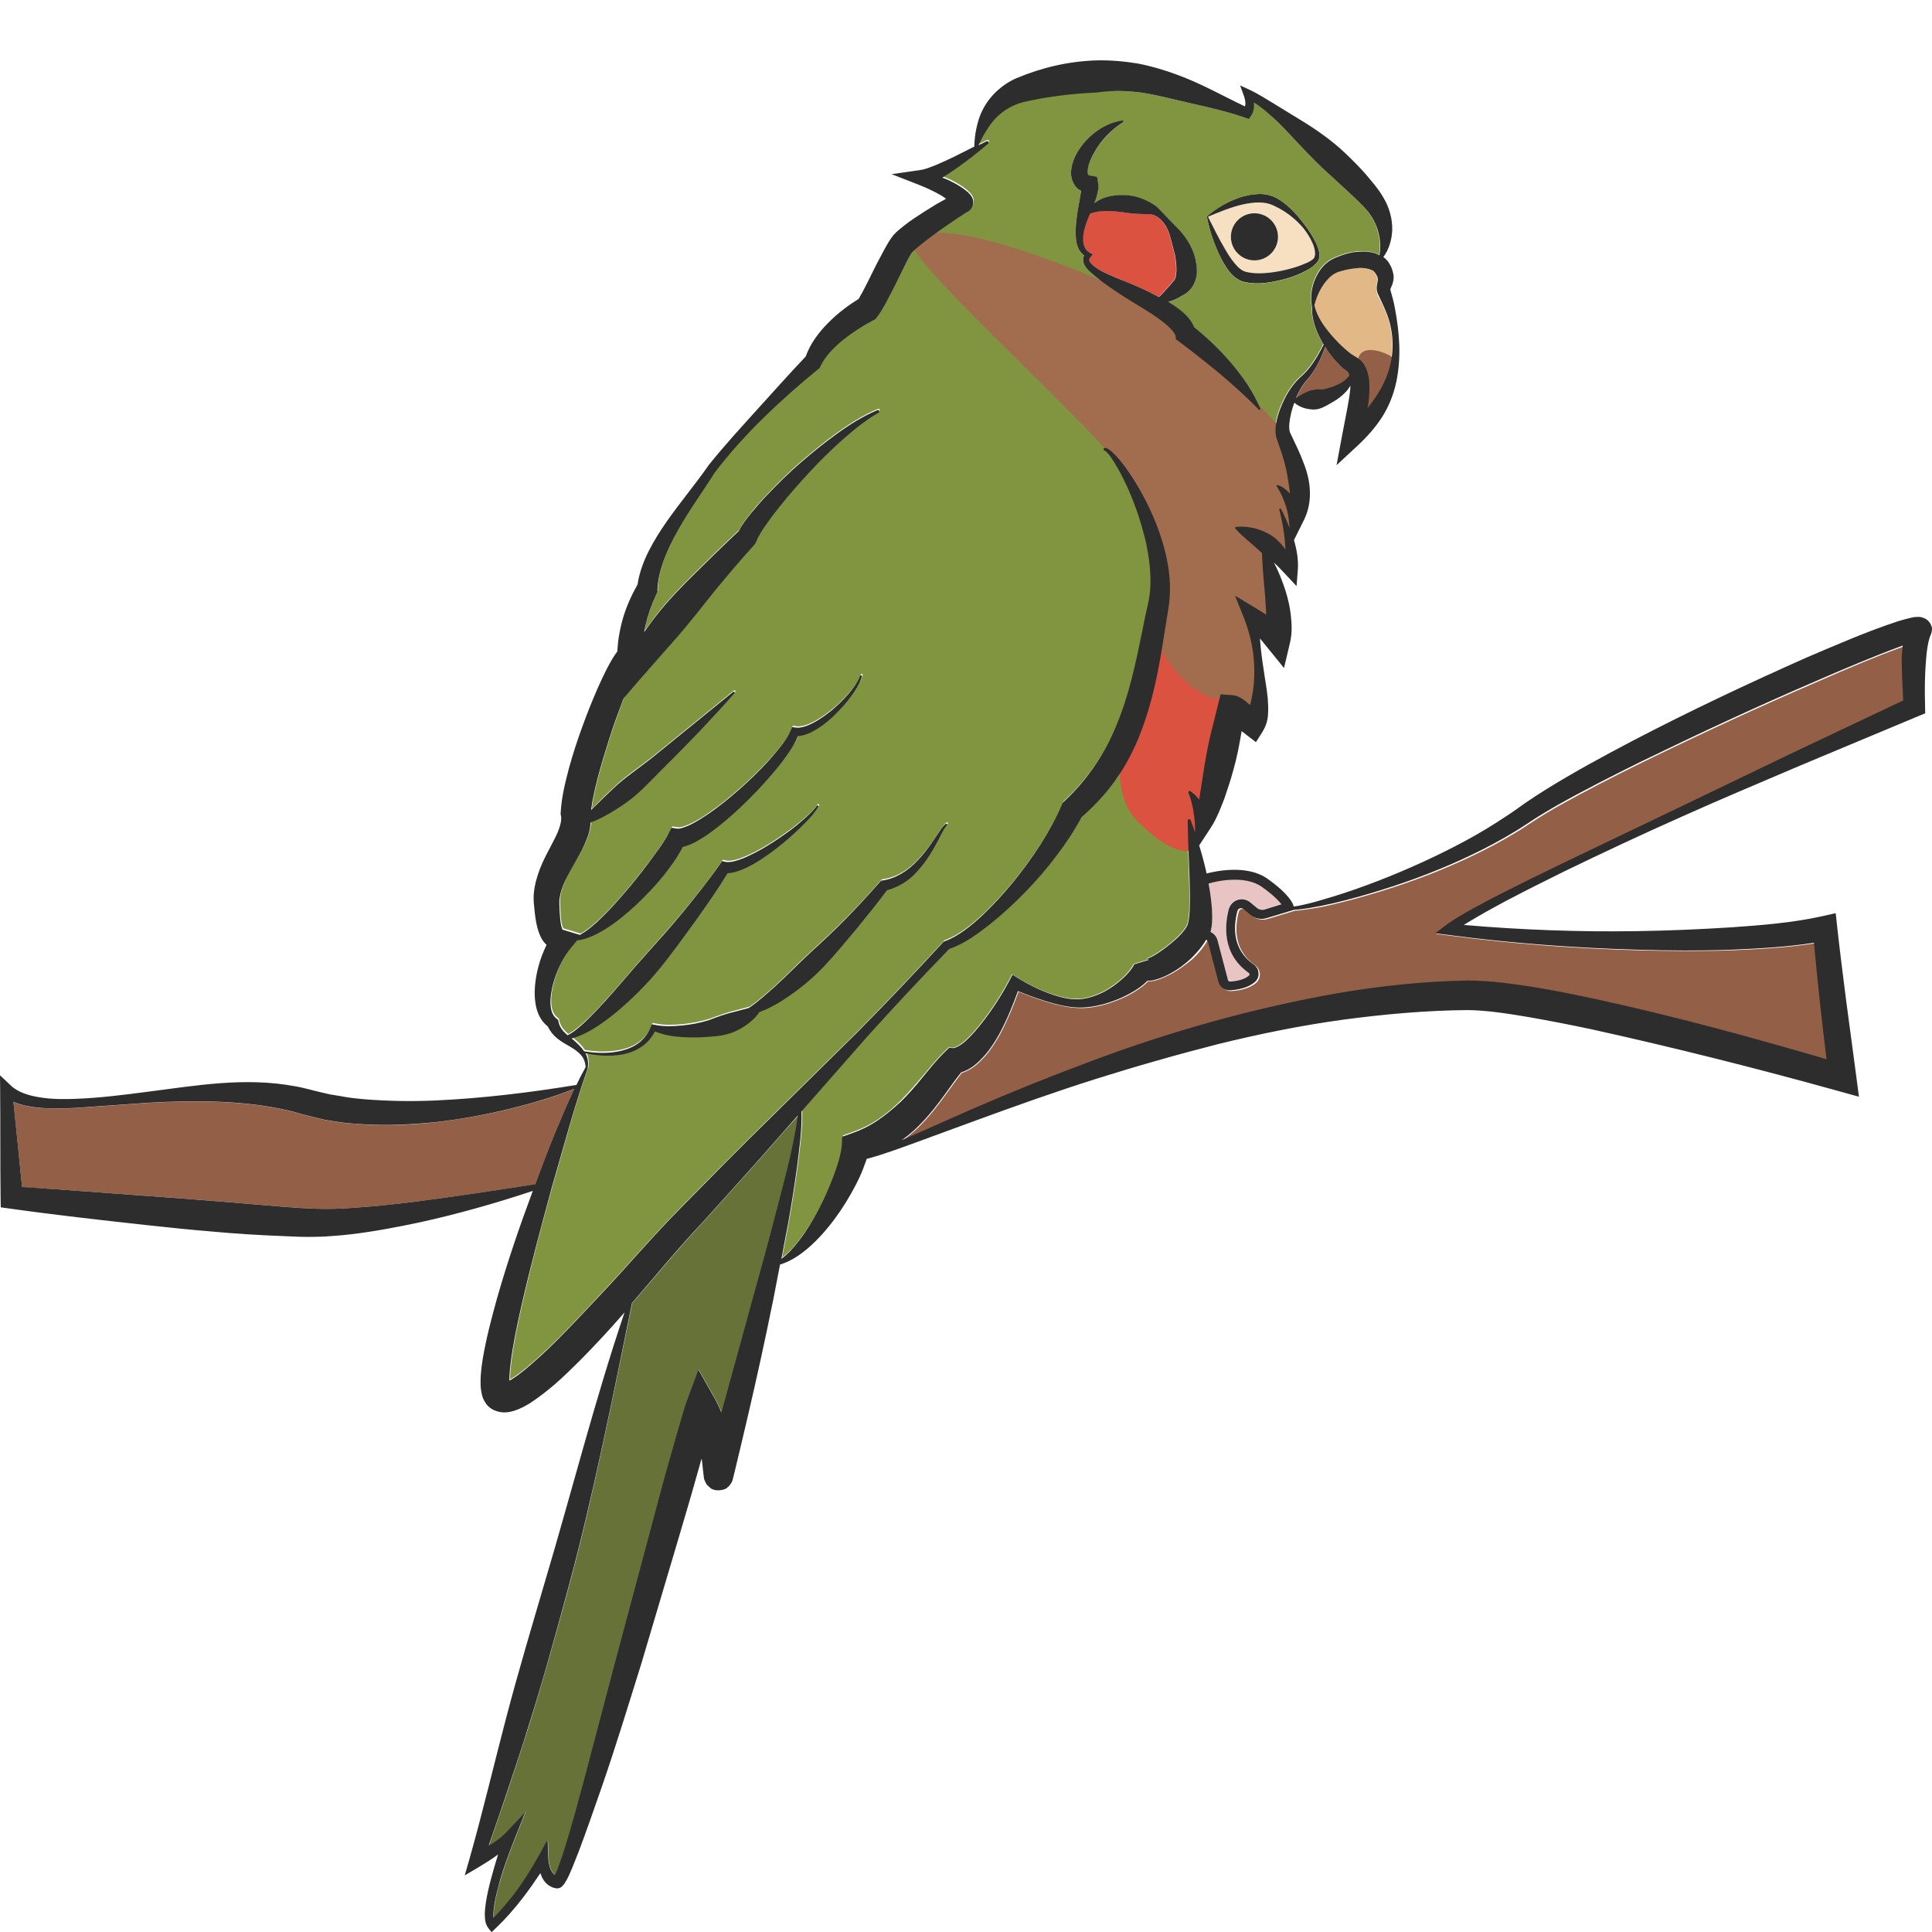 <?xml version="1.0" encoding="utf-8"?>
<!-- Generator: Adobe Illustrator 24.1.2, SVG Export Plug-In . SVG Version: 6.00 Build 0)  -->
<svg version="1.1" id="Layer_1" xmlns="http://www.w3.org/2000/svg" xmlns:xlink="http://www.w3.org/1999/xlink" x="0px" y="0px"
	 viewBox="0 0 128 128" style="enable-background:new 0 0 128 128;" xml:space="preserve">
<style type="text/css">
	.st0{fill:#936047;}
	.st1{fill:#E5B693;}
	.st2{fill:#E2B886;}
	.st3{fill:#F7E0C2;}
	.st4{fill:#DB5240;}
	.st5{fill:#E8C5C4;}
	.st6{fill:#2D2D2D;}
	.st7{fill:none;}
	.st8{fill:#677238;}
	.st9{fill:#81943F;}
	.st10{fill:#A16D4E;}
</style>
<g>
	<path class="st0" d="M89.26,24.62l-0.15-0.11c-0.1-0.08-0.19-0.16-0.27-0.23c-0.17-0.16-0.32-0.32-0.46-0.49
		c-0.21-0.25-0.4-0.52-0.57-0.79c-0.32,0.85-0.72,1.68-1.36,2.36c-0.23,0.3-0.42,0.66-0.58,1.02c0.32-0.23,0.62-0.36,0.9-0.48
		c0.34-0.14,0.72-0.06,1.07-0.14c0.35-0.08,0.68-0.2,1-0.38c0.21-0.12,0.39-0.29,0.57-0.47c-0.03-0.11-0.06-0.2-0.1-0.24
		C89.29,24.65,89.28,24.63,89.26,24.62z"/>
	<path class="st1" d="M63.21,13.62l0.01,0.02c0.01,0.02,0.01,0.01,0,0C63.22,13.63,63.21,13.63,63.21,13.62z"/>
	<path class="st2" d="M91.18,19.14c-0.01-0.18,0.03-0.34,0.05-0.44c0.05-0.21,0.03-0.24,0-0.33c-0.02-0.08-0.11-0.24-0.18-0.32
		c-0.05-0.07-0.12-0.13-0.23-0.17c-0.21-0.09-0.54-0.14-0.88-0.12c-0.34,0.02-0.69,0.08-1.04,0.18c-0.18,0.06-0.31,0.09-0.45,0.16
		c-0.13,0.07-0.27,0.16-0.39,0.28c-0.48,0.45-0.83,1.12-1.01,1.85c0.19,0.79,0.67,1.44,1.18,2.03c0.26,0.3,0.54,0.58,0.83,0.84
		c0.14,0.13,0.29,0.25,0.44,0.36c0.07,0.05,0.15,0.1,0.22,0.14l0.11,0.06c0.07,0.04,0.14,0.09,0.21,0.15
		c0.27,0.22,0.42,0.52,0.51,0.78c0.09,0.27,0.13,0.52,0.14,0.76c0.03,0.48-0.01,0.93-0.06,1.36c-0.02,0.12-0.04,0.22-0.06,0.34
		c0.01-0.02,0.03-0.03,0.04-0.05c0.46-0.58,0.87-1.2,1.16-1.9c0.61-1.39,0.62-3.06,0.01-4.48c-0.15-0.36-0.31-0.69-0.51-1.04
		C91.26,19.49,91.19,19.31,91.18,19.14z"/>
	<path class="st3" d="M81.81,17.47c0.26,0.3,0.49,0.51,0.81,0.56c0.68,0.15,1.51,0.06,2.27-0.09c0.39-0.08,0.77-0.18,1.14-0.31
		c0.36-0.13,0.77-0.27,0.99-0.5c0.18-0.21,0.08-0.68-0.07-1.02c-0.15-0.37-0.37-0.71-0.63-1.02c-0.52-0.62-1.18-1.11-1.87-1.43
		c-0.65-0.34-1.42-0.27-2.19-0.1c-0.76,0.18-1.53,0.5-2.25,0.8c0.36,0.7,0.72,1.46,1.13,2.14C81.35,16.84,81.56,17.18,81.81,17.47z
		 M83.11,14.13c0.86,0,1.56,0.7,1.56,1.56c0,0.86-0.7,1.56-1.56,1.56c-0.86,0-1.56-0.7-1.56-1.56
		C81.55,14.83,82.25,14.13,83.11,14.13z"/>
	<path class="st0" d="M77.59,64.53c-0.25,0.13-0.52,0.26-0.81,0.36c-0.15,0.05-0.31,0.1-0.51,0.12c-0.06,0-0.14,0.01-0.21,0.01
		c-0.22,0.23-0.45,0.4-0.69,0.56c-0.37,0.25-0.75,0.44-1.14,0.61c-0.78,0.33-1.61,0.56-2.46,0.6c-0.87,0.02-1.67-0.19-2.45-0.42
		c-0.63-0.2-1.23-0.42-1.84-0.67c-0.34,0.96-0.73,1.89-1.22,2.82c-0.29,0.51-0.61,1.03-1.04,1.51c-0.37,0.39-0.79,0.83-1.5,1.06
		c-0.36,0.44-0.73,0.98-1.12,1.51c-0.44,0.6-0.91,1.22-1.46,1.79c-0.4,0.43-0.86,0.83-1.36,1.19c0.24-0.1,0.47-0.21,0.71-0.31
		l3.88-1.72c2.6-1.13,5.23-2.19,7.89-3.18c5.32-2,10.82-3.56,16.47-4.54c2.83-0.48,5.68-0.78,8.58-0.83c1.54,0,2.95,0.22,4.38,0.44
		c1.42,0.22,2.82,0.52,4.21,0.82c5.12,1.1,10.14,2.49,15.15,3.95c-0.3-2.56-0.6-5.12-0.83-7.71c-1.84,0.29-3.63,0.38-5.44,0.46
		c-2.1,0.07-4.2,0.05-6.29,0c-4.19-0.12-8.36-0.43-12.51-0.98l-0.85-0.11l0.67-0.51c0.61-0.47,1.24-0.8,1.87-1.15
		c0.63-0.35,1.27-0.67,1.9-1c1.27-0.65,2.55-1.28,3.84-1.9l7.72-3.7l7.71-3.71l7.29-3.45c-0.06-0.93-0.09-1.86-0.05-2.82
		c0.02-0.27,0.04-0.53,0.07-0.81c-1.9,0.69-3.83,1.51-5.72,2.34c-3.91,1.68-7.78,3.48-11.6,5.34c-1.91,0.94-3.8,1.91-5.64,2.94
		c-0.46,0.26-0.91,0.53-1.35,0.81c-0.43,0.27-0.88,0.59-1.35,0.87c-0.93,0.57-1.89,1.08-2.87,1.55c-1.95,0.94-3.97,1.71-6.03,2.35
		c-1.03,0.32-2.06,0.61-3.11,0.86c-0.52,0.13-1.05,0.24-1.58,0.32c-0.27,0.04-0.53,0.08-0.8,0.11c-0.09,0.01-0.19,0.02-0.28,0.02v0
		l-1.82,0.55c-0.37,0.11-0.76,0.03-1.06-0.21l-0.47-0.39c-0.1-0.08-0.19-0.06-0.23-0.05c-0.04,0.01-0.14,0.06-0.17,0.18
		c-0.28,1.07-0.32,2.56,1.08,3.54c0.19,0.13,0.3,0.34,0.32,0.57c0.01,0.23-0.08,0.44-0.24,0.59c-0.46,0.4-1.14,0.52-1.64,0.55
		c-0.02,0-0.03,0-0.05,0c-0.34,0-0.64-0.23-0.73-0.57l-0.69-2.63c-0.02-0.07-0.06-0.12-0.12-0.15c-0.29,0.5-0.63,0.89-1,1.24
		C78.53,63.93,78.09,64.26,77.59,64.53z"/>
	<path class="st4" d="M72.18,16.73l0.2,0.11l-0.16,0.19c-0.09,0.11-0.1,0.17-0.05,0.28c0.06,0.11,0.18,0.23,0.31,0.33
		c0.27,0.2,0.59,0.37,0.91,0.52c0.65,0.3,1.34,0.55,2.01,0.84c0.46,0.21,0.91,0.43,1.36,0.67c0.27-0.24,0.5-0.52,0.74-0.79
		l0.24-0.28l0.06-0.07l0.02-0.04c0.02-0.02,0.02-0.06,0.03-0.08c0.04-0.11,0.06-0.26,0.07-0.44c0.01-0.36-0.02-0.84-0.15-1.3
		c-0.13-0.46-0.21-0.97-0.42-1.44c-0.2-0.46-0.56-0.9-1.02-1.02c-0.12-0.04-0.19-0.02-0.32-0.03l-0.39-0.01
		c-0.26-0.01-0.51-0.02-0.75-0.05c-0.48-0.07-0.95-0.13-1.41-0.15c-0.42-0.01-0.82,0.02-1.26,0.17c-0.08,0.19-0.15,0.37-0.22,0.55
		c-0.14,0.37-0.25,0.76-0.25,1.13C71.73,16.21,71.88,16.56,72.18,16.73z"/>
	<path class="st5" d="M80.3,61.12c-0.01,0.15-0.02,0.3-0.07,0.48c-0.01,0.04-0.02,0.08-0.03,0.12l0.02,0.01
		c0.22,0.11,0.39,0.32,0.45,0.56l0.69,2.63c0.02,0.06,0.08,0.1,0.13,0.09c0.32-0.02,0.92-0.1,1.26-0.4
		c0.03-0.02,0.03-0.06,0.03-0.08c0-0.04-0.02-0.07-0.04-0.09c-1.79-1.25-1.6-3.18-1.33-4.22c0.08-0.3,0.3-0.53,0.59-0.62
		c0.29-0.09,0.6-0.03,0.83,0.16l0.47,0.39c0.13,0.11,0.31,0.14,0.47,0.09l1.13-0.35c-0.19-0.24-0.57-0.64-1.31-1.16
		c-1.15-0.81-3.1-0.35-3.53-0.23c0.11,0.57,0.19,1.16,0.23,1.76C80.31,60.55,80.31,60.82,80.3,61.12z"/>
	<path class="st0" d="M9.83,79.24c2.99,0.21,5.97,0.46,8.94,0.71c1.51,0.12,2.89,0.2,4.36,0.09c1.46-0.09,2.94-0.23,4.42-0.43
		c2.63-0.34,5.27-0.73,7.91-1.14c0.03-0.09,0.07-0.18,0.1-0.27c0.48-1.28,0.96-2.55,1.5-3.81c0.33-0.75,0.64-1.5,0.98-2.24
		c-1.41,0.56-2.87,0.98-4.34,1.34c-1.57,0.38-3.17,0.66-4.79,0.86c-1.62,0.17-3.26,0.25-4.91,0.14c-0.41-0.04-0.83-0.05-1.24-0.1
		c-0.41-0.06-0.83-0.12-1.24-0.19c-0.41-0.09-0.82-0.2-1.23-0.3c-0.42-0.1-0.73-0.21-1.11-0.3c-2.94-0.69-6.17-0.71-9.35-0.53
		l-4.8,0.34c-0.81,0.04-1.62,0.05-2.45-0.01c-0.55-0.06-1.13-0.15-1.69-0.39c0.19,1.89,0.39,3.77,0.57,5.64
		C4.26,78.82,7.05,79.04,9.83,79.24z"/>
	<path class="st1" d="M81.26,47.82c0,0,0,0,0.02,0.01l0.04,0.01c0.01,0,0.01,0,0.01,0c-0.01,0-0.02-0.01-0.03-0.02
		C81.28,47.82,81.26,47.82,81.26,47.82z"/>
	<path class="st6" d="M81.33,17.84c0.13,0.18,0.27,0.35,0.46,0.51c0.19,0.15,0.44,0.29,0.66,0.33c0.92,0.21,1.76,0.03,2.58-0.17
		c0.41-0.1,0.81-0.25,1.19-0.42c0.38-0.19,0.77-0.36,1.08-0.76c0.16-0.25,0.12-0.5,0.08-0.71c-0.05-0.21-0.13-0.41-0.23-0.6
		c-0.19-0.38-0.41-0.72-0.66-1.06c-0.5-0.66-1.04-1.32-1.79-1.77c-0.37-0.23-0.86-0.36-1.3-0.34c-0.45,0.01-0.87,0.1-1.27,0.23
		c-0.81,0.28-1.52,0.69-2.18,1.25c0.16,0.85,0.41,1.61,0.75,2.38C80.88,17.11,81.08,17.48,81.33,17.84z M82.27,13.56
		c0.76-0.17,1.54-0.25,2.19,0.1c0.69,0.32,1.35,0.82,1.87,1.43c0.25,0.31,0.47,0.65,0.63,1.02c0.15,0.34,0.25,0.81,0.07,1.02
		c-0.22,0.22-0.63,0.36-0.99,0.5c-0.37,0.13-0.76,0.23-1.14,0.31c-0.76,0.15-1.59,0.24-2.27,0.09c-0.33-0.06-0.56-0.27-0.81-0.56
		c-0.25-0.29-0.46-0.62-0.66-0.97c-0.41-0.68-0.77-1.44-1.13-2.14C80.74,14.06,81.52,13.74,82.27,13.56z"/>
	<path class="st7" d="M91.18,19.14c-0.01-0.18,0.03-0.34,0.05-0.44c0.05-0.21,0.03-0.24,0-0.33c-0.02-0.08-0.11-0.24-0.18-0.32
		c-0.05-0.07-0.12-0.13-0.23-0.17c-0.21-0.09-0.54-0.14-0.88-0.12c-0.34,0.02-0.69,0.08-1.04,0.18c-0.18,0.06-0.31,0.09-0.45,0.16
		c-0.13,0.07-0.27,0.16-0.39,0.28c-0.48,0.45-0.83,1.12-1.01,1.85c0.19,0.79,0.67,1.44,1.18,2.03c0.26,0.3,0.54,0.58,0.83,0.84
		c0.14,0.13,0.29,0.25,0.44,0.36c0.07,0.05,0.15,0.1,0.22,0.14l0.11,0.06c0.07,0.04,0.14,0.09,0.21,0.15
		c0.27,0.22,0.42,0.52,0.51,0.78c0.09,0.27,0.13,0.52,0.14,0.76c0.03,0.48-0.01,0.93-0.06,1.36c-0.02,0.12-0.04,0.22-0.06,0.34
		c0.01-0.02,0.03-0.03,0.04-0.05c0.46-0.58,0.87-1.2,1.16-1.9c0.61-1.39,0.62-3.06,0.01-4.48c-0.15-0.36-0.31-0.69-0.51-1.04
		C91.26,19.49,91.19,19.31,91.18,19.14z"/>
	<path class="st7" d="M35.56,78.2c0.48-1.28,0.96-2.55,1.5-3.81c0.33-0.75,0.64-1.5,0.98-2.24c-1.41,0.56-2.87,0.98-4.34,1.34
		c-1.57,0.38-3.17,0.66-4.79,0.86c-1.62,0.17-3.26,0.25-4.91,0.14c-0.41-0.04-0.83-0.05-1.24-0.1c-0.41-0.06-0.83-0.12-1.24-0.19
		c-0.41-0.09-0.82-0.2-1.23-0.3c-0.42-0.1-0.73-0.21-1.11-0.3c-2.94-0.69-6.17-0.71-9.35-0.53l-4.8,0.34
		c-0.81,0.04-1.62,0.05-2.45-0.01c-0.55-0.06-1.13-0.15-1.69-0.39c0.19,1.89,0.39,3.77,0.57,5.64c2.79,0.18,5.57,0.4,8.36,0.6
		c2.99,0.21,5.97,0.46,8.94,0.71c1.51,0.12,2.89,0.2,4.36,0.09c1.46-0.09,2.94-0.23,4.42-0.43c2.63-0.34,5.27-0.73,7.91-1.14
		C35.49,78.38,35.52,78.29,35.56,78.2z"/>
	<path class="st7" d="M80.3,61.12c-0.01,0.15-0.02,0.3-0.07,0.48c-0.01,0.04-0.02,0.08-0.03,0.12l0.02,0.01
		c0.22,0.11,0.39,0.32,0.45,0.56l0.69,2.63c0.02,0.06,0.08,0.1,0.13,0.09c0.32-0.02,0.92-0.1,1.26-0.4
		c0.03-0.02,0.03-0.06,0.03-0.08c0-0.04-0.02-0.07-0.04-0.09c-1.79-1.25-1.6-3.18-1.33-4.22c0.08-0.3,0.3-0.53,0.59-0.62
		c0.29-0.09,0.6-0.03,0.83,0.16l0.47,0.39c0.13,0.11,0.31,0.14,0.47,0.09l1.13-0.35c-0.19-0.24-0.57-0.64-1.31-1.16
		c-1.15-0.81-3.1-0.35-3.53-0.23c0.11,0.57,0.19,1.16,0.23,1.76C80.31,60.55,80.31,60.82,80.3,61.12z"/>
	<path class="st7" d="M81.33,17.84c0.13,0.18,0.27,0.35,0.46,0.51c0.19,0.15,0.44,0.29,0.66,0.33c0.92,0.21,1.76,0.03,2.58-0.17
		c0.41-0.1,0.81-0.25,1.19-0.42c0.38-0.19,0.77-0.36,1.08-0.76c0.16-0.25,0.12-0.5,0.08-0.71c-0.05-0.21-0.13-0.41-0.23-0.6
		c-0.19-0.38-0.41-0.72-0.66-1.06c-0.5-0.66-1.04-1.32-1.79-1.77c-0.37-0.23-0.86-0.36-1.3-0.34c-0.45,0.01-0.87,0.1-1.27,0.23
		c-0.81,0.28-1.52,0.69-2.18,1.25c0.16,0.85,0.41,1.61,0.75,2.38C80.88,17.11,81.08,17.48,81.33,17.84z"/>
	<path class="st7" d="M81.26,47.82c0,0,0,0,0.02,0.01l0.04,0.01c0.01,0,0.01,0,0.01,0c-0.01,0-0.02-0.01-0.03-0.02
		C81.28,47.82,81.26,47.82,81.26,47.82z"/>
	<path class="st7" d="M89.26,24.62l-0.15-0.11c-0.1-0.08-0.19-0.16-0.27-0.23c-0.17-0.16-0.32-0.32-0.46-0.49
		c-0.21-0.25-0.4-0.52-0.57-0.79c-0.32,0.85-0.72,1.68-1.36,2.36c-0.23,0.3-0.42,0.66-0.58,1.02c0.32-0.23,0.62-0.36,0.9-0.48
		c0.34-0.14,0.72-0.06,1.07-0.14c0.35-0.08,0.68-0.2,1-0.38c0.21-0.12,0.39-0.29,0.57-0.47c-0.03-0.11-0.06-0.2-0.1-0.24
		C89.29,24.65,89.28,24.63,89.26,24.62z"/>
	<path class="st7" d="M126.12,42.79c-1.9,0.69-3.83,1.51-5.72,2.34c-3.91,1.68-7.78,3.48-11.6,5.34c-1.91,0.94-3.8,1.91-5.64,2.94
		c-0.46,0.26-0.91,0.53-1.35,0.81c-0.43,0.27-0.88,0.59-1.35,0.87c-0.93,0.57-1.89,1.08-2.87,1.55c-1.95,0.94-3.97,1.71-6.03,2.35
		c-1.03,0.32-2.06,0.61-3.11,0.86c-0.52,0.13-1.05,0.24-1.58,0.32c-0.27,0.04-0.53,0.08-0.8,0.11c-0.09,0.01-0.19,0.02-0.28,0.02v0
		l-1.82,0.55c-0.37,0.11-0.76,0.03-1.06-0.21l-0.47-0.39c-0.1-0.08-0.19-0.06-0.23-0.05c-0.04,0.01-0.14,0.06-0.17,0.18
		c-0.28,1.07-0.32,2.56,1.08,3.54c0.19,0.13,0.3,0.34,0.32,0.57c0.01,0.23-0.08,0.44-0.24,0.59c-0.46,0.4-1.14,0.52-1.64,0.55
		c-0.02,0-0.03,0-0.05,0c-0.34,0-0.64-0.23-0.73-0.57l-0.69-2.63c-0.02-0.07-0.06-0.12-0.12-0.15c-0.29,0.5-0.63,0.89-1,1.24
		c-0.41,0.38-0.86,0.71-1.36,0.99c-0.25,0.13-0.52,0.26-0.81,0.36c-0.15,0.05-0.31,0.1-0.51,0.12c-0.06,0-0.14,0.01-0.21,0.01
		c-0.22,0.23-0.45,0.4-0.69,0.56c-0.37,0.25-0.75,0.44-1.14,0.61c-0.78,0.33-1.61,0.56-2.46,0.6c-0.87,0.02-1.67-0.19-2.45-0.42
		c-0.63-0.2-1.23-0.42-1.84-0.67c-0.34,0.96-0.73,1.89-1.22,2.82c-0.29,0.51-0.61,1.03-1.04,1.51c-0.37,0.39-0.79,0.83-1.5,1.06
		c-0.36,0.44-0.73,0.98-1.12,1.51c-0.44,0.6-0.91,1.22-1.46,1.79c-0.4,0.43-0.86,0.83-1.36,1.19c0.24-0.1,0.47-0.21,0.71-0.31
		l3.88-1.72c2.6-1.13,5.23-2.19,7.89-3.18c5.32-2,10.82-3.56,16.47-4.54c2.83-0.48,5.68-0.78,8.58-0.83c1.54,0,2.95,0.22,4.38,0.44
		c1.42,0.22,2.82,0.52,4.21,0.82c5.12,1.1,10.14,2.49,15.15,3.95c-0.3-2.56-0.6-5.12-0.83-7.71c-1.84,0.29-3.63,0.38-5.44,0.46
		c-2.1,0.07-4.2,0.05-6.29,0c-4.19-0.12-8.36-0.43-12.51-0.98l-0.85-0.11l0.67-0.51c0.61-0.47,1.24-0.8,1.87-1.15
		c0.63-0.35,1.27-0.67,1.9-1c1.27-0.65,2.55-1.28,3.84-1.9l7.72-3.7l7.71-3.71l7.29-3.45c-0.06-0.93-0.09-1.86-0.05-2.82
		C126.06,43.33,126.08,43.06,126.12,42.79z"/>
	<path class="st7" d="M63.21,13.62l0.01,0.02c0.01,0.02,0.01,0.01,0,0C63.22,13.63,63.21,13.63,63.21,13.62z"/>
	<path class="st7" d="M77.91,22.48l0.22,0.16c0.91,0.68,1.81,1.4,2.7,2.13c0.88,0.75,1.74,1.51,2.56,2.36
		c0.02,0.02,0.05,0.03,0.07,0.02c0.03-0.01,0.05-0.05,0.04-0.08c-0.23-0.55-0.52-1.08-0.85-1.59c-0.33-0.5-0.7-0.98-1.09-1.44
		c-0.74-0.87-1.56-1.65-2.44-2.36c-0.18-0.44-0.46-0.73-0.72-0.97c-0.32-0.28-0.65-0.5-0.98-0.7c-0.01,0-0.01-0.01-0.02-0.01
		c0.27-0.08,0.52-0.18,0.75-0.31c0.13-0.07,0.25-0.14,0.36-0.21l0.09-0.06l0.12-0.1c0.08-0.07,0.14-0.15,0.21-0.23
		c0.25-0.34,0.35-0.72,0.37-1.06c-0.01-1.35-0.67-2.34-1.48-3.11c-0.4-0.4-0.73-0.78-1.17-1.21c-0.11-0.1-0.28-0.21-0.4-0.27
		c-0.12-0.07-0.25-0.13-0.37-0.19c-0.25-0.11-0.52-0.21-0.79-0.26c-0.55-0.1-1.14-0.1-1.72,0.05c-0.31,0.08-0.61,0.22-0.87,0.42
		c0.07-0.17,0.13-0.34,0.18-0.54c0.05-0.23,0.14-0.44,0.06-0.87l-0.06-0.34l-0.45-0.08c-0.14-0.02-0.11-0.03-0.13-0.05
		c-0.03-0.03-0.06-0.19-0.03-0.36c0.05-0.36,0.21-0.77,0.44-1.15c0.44-0.77,1.08-1.45,1.9-1.98c0.02-0.01,0.03-0.04,0.03-0.06
		C74.42,8,74.39,7.98,74.36,7.98c-1.01,0.15-1.94,0.75-2.61,1.57c-0.33,0.42-0.62,0.89-0.75,1.49c-0.05,0.3-0.09,0.66,0.1,1.06
		c0.1,0.2,0.27,0.39,0.47,0.5c0.02,0.01,0.04,0.01,0.06,0.02c0,0.02-0.01,0.05-0.01,0.07l-0.1,0.58c-0.08,0.4-0.15,0.82-0.2,1.26
		c-0.05,0.43-0.08,0.87-0.03,1.33c0.03,0.23,0.09,0.46,0.2,0.67c0.08,0.15,0.2,0.28,0.34,0.39c-0.03,0.05-0.05,0.1-0.06,0.16
		c-0.03,0.14,0,0.28,0.04,0.39c0.1,0.22,0.24,0.37,0.38,0.51c0.29,0.27,0.59,0.49,0.89,0.72c0.61,0.44,1.22,0.85,1.84,1.23
		c0.62,0.38,1.24,0.74,1.8,1.14c0.28,0.2,0.55,0.41,0.76,0.62c0.22,0.21,0.38,0.44,0.4,0.55L77.91,22.48z"/>
	<path class="st8" d="M51.99,74.91c-1.78,2.05-3.61,4.06-5.43,6.08c-1.62,1.72-3.1,3.54-4.67,5.34c-1.25,6.07-2.58,12.81-4.18,18.72
		c-0.84,3.09-1.69,6.18-2.65,9.23c-0.47,1.53-0.99,3.05-1.49,4.57c-0.39,1.14-0.77,2.27-1.17,3.41c0.03-0.02,0.06-0.03,0.09-0.05
		c0.19-0.12,0.37-0.24,0.54-0.36c0.17-0.12,0.35-0.28,0.46-0.39l1.34-1.42l-0.71,1.78c-0.37,0.93-0.73,1.89-1,2.86
		c-0.14,0.48-0.26,0.97-0.34,1.46c-0.04,0.24-0.07,0.49-0.07,0.72c0,0.06,0,0.13,0.01,0.19c0.54-0.55,1.04-1.13,1.5-1.76
		c0.54-0.74,1.05-1.53,1.48-2.33l0.6-1.1l0.05,1.26c0.01,0.3,0.09,0.65,0.23,0.88c0.06,0.1,0.13,0.18,0.2,0.22
		c0.11-0.23,0.23-0.54,0.33-0.82c0.12-0.34,0.23-0.68,0.34-1.02c0.43-1.38,0.81-2.79,1.19-4.19l2.23-8.45l2.26-8.45
		c0.38-1.41,0.74-2.82,1.14-4.22l0.6-2.11l0.31-1.06c0.11-0.36,0.2-0.69,0.35-1.11l0.76-2.05l1.07,1.89
		c0.18,0.32,0.33,0.63,0.45,0.95l1.55-5.63c0.64-2.38,1.33-4.74,1.94-7.13c0.57-2.3,1.26-4.59,1.6-6.92L51.99,74.91z"/>
	<path class="st0" d="M91.92,25.92c0.31-0.69,0.8-1.65,0.55-2.05c-0.24-0.4-2.46-1.37-2.51,0.12c0.17,1.46,0.03,4.28,0.03,4.28
		L91.92,25.92z"/>
	<path class="st9" d="M62.56,69.67l0.29-0.28l0.25,0.02c0.16,0.02,0.58-0.21,0.92-0.54c0.35-0.33,0.7-0.72,1.02-1.15
		c0.66-0.84,1.27-1.78,1.78-2.74l0.23-0.43l0.36,0.22c0.64,0.4,1.36,0.76,2.08,1.02c0.72,0.25,1.49,0.45,2.21,0.36
		c0.72-0.11,1.43-0.42,2.03-0.85c0.3-0.21,0.59-0.45,0.83-0.7c0.24-0.25,0.46-0.54,0.55-0.74l0.98-0.3
		c-0.16-0.08-0.14-0.05-0.09-0.08c0.05-0.02,0.13-0.05,0.21-0.09c0.17-0.08,0.35-0.19,0.53-0.31c0.36-0.24,0.72-0.51,1.05-0.81
		c0.33-0.28,0.63-0.61,0.8-0.91c0.11-0.14,0.18-0.63,0.2-1.08c0.03-0.93-0.01-1.93-0.04-2.92c-0.04-0.99-0.08-2-0.09-3.02
		c0-0.05,0.04-0.1,0.1-0.1c0.04,0,0.08,0.02,0.09,0.06c0.11,0.27,0.2,0.55,0.3,0.82l-0.01-0.43c-0.01-0.36-0.06-0.72-0.12-1.09
		c-0.07-0.36-0.16-0.74-0.3-1.08l-0.01-0.01c-0.02-0.05,0-0.11,0.05-0.13c0.03-0.01,0.07-0.01,0.09,0.01
		c0.22,0.16,0.4,0.35,0.57,0.56c0.02-0.15,0.05-0.3,0.07-0.46l0.3-1.92c0.11-0.64,0.23-1.28,0.38-1.91l0.47-1.89l0.2-0.8l0.71,0.05
		c0.26,0.02,0.21,0.03,0.28,0.04l0.09,0.03l0.12,0.05c0.07,0.03,0.12,0.06,0.17,0.09c0.09,0.06,0.17,0.12,0.25,0.17
		c0.12,0.09,0.23,0.18,0.33,0.28c0.04-0.15,0.08-0.31,0.11-0.47c0.12-0.58,0.17-1.19,0.17-1.8c0-1.22-0.26-2.45-0.72-3.59
		l-0.56-1.39l1.44,0.87c0.21,0.13,0.42,0.26,0.63,0.39c-0.02-0.42-0.04-0.85-0.08-1.28l-0.13-1.53c-0.03-0.42-0.06-0.84-0.07-1.27
		c-0.02-0.02-0.05-0.04-0.07-0.06c-0.26-0.23-0.52-0.47-0.81-0.72c-0.28-0.25-0.59-0.5-0.88-0.83c-0.03-0.03-0.03-0.07,0-0.1
		c0.01-0.01,0.03-0.02,0.04-0.02c0.44-0.05,0.86,0,1.27,0.1c0.41,0.11,0.81,0.28,1.17,0.53c0.34,0.23,0.61,0.54,0.83,0.86
		c-0.01-0.21-0.02-0.41-0.04-0.62c-0.06-0.67-0.2-1.34-0.36-2.01c-0.01-0.03,0.01-0.07,0.04-0.08c0.03-0.01,0.06,0.01,0.07,0.03
		c0.22,0.41,0.4,0.84,0.57,1.27l-0.06-0.61c-0.03-0.34-0.12-0.7-0.26-1.07c-0.07-0.18-0.14-0.37-0.23-0.55
		c-0.08-0.17-0.19-0.38-0.27-0.49l-0.04-0.06c-0.01-0.02-0.01-0.04,0.01-0.06c0.01-0.01,0.02-0.01,0.03-0.01
		c0.3,0.06,0.43,0.2,0.62,0.34c0.08,0.07,0.15,0.15,0.22,0.22c-0.04-0.46-0.12-0.94-0.21-1.42c-0.09-0.49-0.24-0.99-0.41-1.48
		c-0.09-0.26-0.17-0.48-0.27-0.78c-0.11-0.39-0.07-0.7-0.02-1c0.11-0.59,0.31-1.12,0.57-1.62c0.25-0.5,0.57-0.97,0.99-1.37
		c0.7-0.58,1.17-1.38,1.59-2.21c-0.02-0.03-0.05-0.07-0.07-0.1c-0.41-0.72-0.74-1.55-0.7-2.39c0,0-0.01-0.01-0.01-0.01
		c-0.15-0.81,0.04-1.7,0.55-2.44c0.13-0.19,0.3-0.35,0.49-0.51c0.19-0.16,0.43-0.26,0.62-0.34c0.4-0.16,0.82-0.29,1.27-0.34
		c0.44-0.04,0.93-0.06,1.45,0.17c0.03,0.01,0.06,0.04,0.09,0.06c0.19-1.16-0.18-2.21-0.83-2.99c-0.34-0.39-0.79-0.83-1.24-1.23
		l-1.35-1.24c-0.91-0.82-1.76-1.73-2.61-2.65c-0.43-0.45-0.87-0.9-1.34-1.3c-0.3-0.26-0.63-0.51-0.95-0.72
		c0,0.03,0.01,0.05,0.01,0.08c0,0.13,0,0.27-0.03,0.41C83,7.42,82.98,7.54,82.85,7.72l-0.13,0.17L82.47,7.8
		c-1.61-0.57-3.33-0.89-4.97-1.28c-0.82-0.19-1.63-0.38-2.41-0.44C74.3,6,73.49,6.01,72.68,6.05c-1.6,0.07-3.28,0.27-4.83,0.63
		c-0.69,0.18-1.35,0.54-1.87,1.09c-0.43,0.46-0.79,1.11-1.12,1.77c0.18-0.09,0.35-0.17,0.53-0.26c0.05-0.02,0.1-0.01,0.13,0.04
		c0.02,0.04,0.01,0.09-0.02,0.12c-0.64,0.55-1.3,1.07-2,1.56c-0.34,0.24-0.68,0.47-1.04,0.69c0.13,0.05,0.27,0.1,0.4,0.16
		c0.27,0.12,0.53,0.26,0.79,0.43c0.13,0.08,0.26,0.17,0.39,0.28c0.07,0.05,0.13,0.12,0.21,0.19c0.04,0.04,0.08,0.09,0.13,0.16
		l0.04,0.07c0.02,0.04,0.04,0.07,0.06,0.13c0.01,0.04,0.03,0.09,0.03,0.13l0,0.03c0,0.03,0,0.06,0,0.08c0,0.06-0.01,0.12-0.03,0.17
		c-0.01,0.03-0.02,0.05-0.03,0.08c-0.02,0.04-0.04,0.09-0.07,0.13c-0.06,0.08-0.14,0.16-0.22,0.21c-0.05,0.03-0.11,0.05-0.16,0.07
		c0,0,0.01,0,0.01,0l0.01,0c0.01,0,0,0-0.01,0.01l-0.06,0.04l-0.15,0.1l-0.33,0.21l-0.66,0.45c-0.44,0.3-0.87,0.61-1.29,0.93
		l-0.61,0.48c-0.19,0.15-0.4,0.34-0.48,0.44l-0.05,0.08l-0.08,0.14l-0.18,0.33l-0.35,0.71c-0.23,0.48-0.48,0.97-0.73,1.46
		l-0.39,0.74c-0.14,0.26-0.27,0.48-0.51,0.79l-0.11,0.14l-0.15,0.08c-0.7,0.36-1.38,0.81-2,1.3c-0.61,0.5-1.18,1.06-1.47,1.71
		l-0.08,0.16l-0.08,0.06c-1.25,1.01-2.48,2.1-3.64,3.24c-0.59,0.57-1.14,1.16-1.69,1.76c-0.54,0.6-1.06,1.23-1.54,1.87
		c-0.82,1.3-1.71,2.51-2.43,3.81c-0.36,0.65-0.69,1.31-0.94,1.98c-0.25,0.67-0.41,1.35-0.42,1.99l0,0.11l-0.08,0.17
		c-0.31,0.68-0.56,1.38-0.72,2.08c-0.03,0.14-0.06,0.28-0.08,0.42c0.24-0.34,0.48-0.69,0.74-1.02c0.82-1.06,1.76-2.02,2.71-2.95
		c0.93-0.92,1.86-1.83,2.82-2.73c0.27-0.53,0.56-0.85,0.85-1.23c0.33-0.41,0.68-0.79,1.04-1.17c0.71-0.75,1.44-1.47,2.22-2.14
		c0.77-0.67,1.57-1.32,2.41-1.92c0.83-0.6,1.71-1.15,2.66-1.55c0.05-0.02,0.1,0,0.12,0.05c0.02,0.04,0,0.1-0.04,0.12
		c-0.87,0.5-1.65,1.14-2.4,1.8c-0.75,0.67-1.46,1.38-2.15,2.11c-0.68,0.74-1.34,1.49-1.97,2.27c-0.31,0.39-0.61,0.78-0.89,1.18
		c-0.15,0.2-0.26,0.4-0.4,0.6l-0.16,0.29c-0.05,0.1-0.06,0.16-0.1,0.23l-0.1,0.2L50.03,36c-0.88,0.96-1.74,1.96-2.56,2.98
		c-0.82,1.02-1.62,2.06-2.47,3.04l-2.58,2.93c-0.35,0.4-0.7,0.8-1.04,1.21c-0.02,0.05-0.04,0.09-0.06,0.14
		c-0.32,0.83-0.62,1.68-0.9,2.54c-0.27,0.86-0.53,1.72-0.76,2.57c-0.2,0.73-0.36,1.49-0.45,2.17c0.09-0.09,0.17-0.17,0.26-0.26
		c0.39-0.4,0.8-0.79,1.21-1.17c0.81-0.78,1.77-1.39,2.65-2.1l5.29-4.3c0.03-0.02,0.07-0.02,0.09,0.01c0.02,0.02,0.02,0.06,0,0.08
		c-0.75,0.86-1.53,1.69-2.31,2.52c-0.79,0.82-1.59,1.63-2.4,2.44c-0.82,0.8-1.57,1.67-2.52,2.33c-0.47,0.33-0.96,0.65-1.49,0.91
		c-0.26,0.13-0.53,0.25-0.81,0.36c-0.02,0.31-0.09,0.61-0.17,0.87c-0.15,0.47-0.35,0.86-0.55,1.22c-0.39,0.72-0.79,1.35-1.05,1.96
		c-0.13,0.3-0.23,0.6-0.27,0.89c-0.02,0.16-0.03,0.23-0.03,0.44l0.02,0.55c0.02,0.36,0.04,0.72,0.11,0.95
		c0.03,0.12,0.07,0.19,0.07,0.2c0,0.01-0.03,0.01,0.04,0.03l1.12,0.34c0.13-0.07,0.25-0.14,0.37-0.23c0.33-0.23,0.63-0.5,0.93-0.78
		c0.59-0.56,1.14-1.17,1.67-1.79c0.54-0.62,1.04-1.27,1.54-1.92c0.25-0.32,0.49-0.65,0.72-0.98c0.23-0.32,0.46-0.67,0.61-0.96
		l0.22-0.44l0.39,0.06c0.16,0.03,0.6-0.12,0.95-0.3c0.37-0.18,0.73-0.41,1.09-0.66c0.72-0.49,1.4-1.05,2.06-1.63
		c0.66-0.58,1.3-1.2,1.9-1.85c0.58-0.64,1.19-1.34,1.51-2.06l0.1-0.23l0.21,0.03c0.37,0.06,0.84-0.12,1.25-0.34
		c0.42-0.23,0.82-0.52,1.2-0.83c0.37-0.31,0.73-0.66,1.05-1.03c0.32-0.37,0.63-0.77,0.79-1.22l0,0c0.01-0.03,0.05-0.05,0.08-0.04
		c0.03,0.01,0.05,0.05,0.04,0.08c-0.14,0.5-0.43,0.93-0.73,1.34c-0.3,0.41-0.64,0.79-1,1.14c-0.37,0.35-0.76,0.68-1.19,0.97
		c-0.38,0.23-0.8,0.46-1.32,0.5c-0.16,0.41-0.38,0.75-0.6,1.09c-0.26,0.38-0.54,0.74-0.83,1.1c-0.58,0.7-1.2,1.37-1.84,2.01
		c-0.65,0.64-1.32,1.25-2.05,1.83c-0.36,0.29-0.74,0.56-1.16,0.81c-0.21,0.12-0.42,0.25-0.67,0.35c-0.14,0.05-0.29,0.11-0.46,0.15
		c-0.38,0.73-0.81,1.32-1.29,1.91c-0.54,0.67-1.14,1.29-1.76,1.88c-0.63,0.59-1.29,1.14-2.02,1.61c-0.37,0.23-0.75,0.45-1.17,0.6
		c-0.24,0.09-0.5,0.16-0.77,0.19l-0.41,0.5c-0.52,0.63-0.94,1.5-1.18,2.36c-0.11,0.43-0.19,0.88-0.18,1.3
		c0.01,0.42,0.12,0.79,0.36,0.99l0.15,0.13l0.02,0.1c0.04,0.24,0.16,0.46,0.35,0.67c0.07,0.08,0.16,0.16,0.25,0.24
		c0.44-0.23,0.82-0.58,1.19-0.91c0.47-0.44,0.91-0.92,1.34-1.39c0.87-0.96,1.69-1.97,2.57-2.94c0.86-0.98,1.76-1.95,2.59-2.97
		c0.83-1.01,1.67-2.05,2.39-3.1l0.16-0.23l0.23,0.05c0.19,0.04,0.47,0,0.75-0.09c0.28-0.08,0.55-0.2,0.83-0.33
		c0.55-0.26,1.09-0.57,1.61-0.91c0.52-0.34,1.03-0.7,1.52-1.09c0.48-0.39,0.98-0.79,1.33-1.29l0-0.01c0.02-0.03,0.06-0.03,0.09-0.01
		c0.03,0.02,0.03,0.06,0.02,0.08c-0.34,0.56-0.8,1-1.25,1.44c-0.46,0.44-0.94,0.85-1.44,1.25c-0.5,0.39-1.02,0.76-1.58,1.09
		c-0.28,0.16-0.58,0.31-0.9,0.43c-0.25,0.09-0.51,0.18-0.83,0.19c-0.67,1.1-1.39,2.11-2.12,3.14c-0.78,1.07-1.55,2.17-2.4,3.19
		c-0.84,1.03-1.8,1.98-2.83,2.85c-0.52,0.44-1.06,0.84-1.66,1.19c-0.29,0.18-0.61,0.33-0.93,0.45c-0.13,0.05-0.27,0.09-0.41,0.13
		c0.06,0.05,0.12,0.1,0.19,0.16c0.23,0.19,0.46,0.41,0.64,0.69c0.84,0.14,1.71,0.15,2.53-0.05c0.43-0.11,0.83-0.29,1.16-0.56
		c0.33-0.27,0.58-0.62,0.73-1.02l0.06-0.16l0.21,0.04c0.57,0.12,1.2,0.09,1.8,0.04c0.61-0.07,1.22-0.18,1.79-0.36
		c0.57-0.21,1.12-0.41,1.7-0.55c0.31-0.08,0.61-0.17,0.93-0.25c0.63-0.42,1.19-0.93,1.75-1.44c0.79-0.72,1.54-1.5,2.33-2.23
		c0.8-0.73,1.6-1.47,2.36-2.25c0.76-0.78,1.51-1.58,2.22-2.4l0.1-0.11l0.12-0.02c0.88-0.12,1.7-0.65,2.35-1.37
		c0.33-0.35,0.63-0.74,0.91-1.15l0.42-0.62c0.15-0.21,0.26-0.42,0.49-0.61c0.03-0.02,0.06-0.02,0.08,0.01
		c0.02,0.02,0.02,0.05,0,0.08l-0.02,0.02c-0.28,0.34-0.47,0.85-0.71,1.27c-0.24,0.44-0.51,0.87-0.82,1.28
		c-0.31,0.41-0.66,0.8-1.1,1.11c-0.39,0.29-0.84,0.5-1.32,0.63c-0.64,0.86-1.31,1.7-1.99,2.52c-0.71,0.85-1.42,1.7-2.18,2.52
		c-0.77,0.81-1.64,1.52-2.59,2.15c-0.23,0.16-0.48,0.31-0.73,0.44c-0.25,0.14-0.5,0.27-0.78,0.37c-0.06,0.03-0.12,0.05-0.18,0.07
		c-0.3,0.44-0.73,0.79-1.17,1.05c-0.59,0.37-1.28,0.53-1.95,0.57c-0.67,0.07-1.34,0.09-2,0.04c-0.6-0.04-1.21-0.13-1.8-0.37
		c-0.2,0.37-0.47,0.71-0.81,0.95c-0.4,0.28-0.85,0.46-1.31,0.56c-0.83,0.16-1.68,0.11-2.49-0.07c0.15,0.31,0.19,0.65,0.15,0.96
		c0,0,0,0.01,0,0.01c0,0.01,0,0.02,0,0.02l0,0.01c-0.91,2.54-1.59,5.18-2.35,7.78c-0.72,2.61-1.42,5.23-2.02,7.85
		c-0.3,1.31-0.58,2.63-0.74,3.91c-0.04,0.32-0.07,0.63-0.08,0.93c0,0.07-0.01,0.15,0,0.22c0.1-0.06,0.21-0.12,0.31-0.19
		c0.48-0.32,0.98-0.75,1.46-1.18c0.49-0.43,0.96-0.89,1.44-1.36c0.94-0.94,1.85-1.93,2.78-2.91c1.84-1.96,3.62-4.05,5.55-5.99
		c1.91-1.93,3.81-3.88,5.76-5.78l5.81-5.73c1.91-1.93,3.78-3.9,5.62-5.9l0.05-0.05l0.09-0.03c0.88-0.33,1.7-1,2.44-1.68
		c0.74-0.7,1.43-1.46,2.08-2.25c1.28-1.58,2.43-3.3,3.21-5.11l0.05-0.12l0.14-0.13c1.51-1.42,2.67-3.14,3.45-5.08
		c0.8-1.93,1.24-4.03,1.69-6.18c0.11-0.54,0.22-1.08,0.34-1.62c0.13-0.51,0.19-0.97,0.2-1.49c0.02-1.02-0.13-2.06-0.38-3.1
		c-0.26-1.03-0.6-2.05-1.03-3.04c-0.21-0.5-0.45-0.98-0.71-1.45c-0.13-0.23-0.27-0.47-0.42-0.69c-0.14-0.21-0.33-0.47-0.49-0.55
		l-0.03-0.02c-0.05-0.02-0.06-0.08-0.04-0.12c0.02-0.04,0.06-0.06,0.1-0.05c0.2,0.04,0.29,0.14,0.41,0.23
		c0.11,0.09,0.21,0.2,0.31,0.3c0.19,0.21,0.37,0.42,0.54,0.65c0.33,0.45,0.64,0.92,0.92,1.4c0.57,0.96,1.06,1.98,1.42,3.05
		c0.37,1.07,0.64,2.19,0.69,3.37c0.03,0.58-0.02,1.21-0.12,1.77l-0.26,1.61c-0.33,2.17-0.73,4.4-1.58,6.54
		c-0.41,1.07-0.95,2.11-1.62,3.06c-0.64,0.92-1.42,1.74-2.25,2.47c-0.49,0.91-1.06,1.76-1.67,2.56c-0.65,0.85-1.35,1.65-2.08,2.42
		c-0.74,0.76-1.52,1.48-2.35,2.14c-0.82,0.63-1.63,1.27-2.69,1.63c-1.87,1.94-3.72,3.9-5.52,5.91l-4.27,4.86c0,0,0,0,0,0
		c0.04,1.26-0.15,2.49-0.3,3.72c-0.17,1.23-0.36,2.45-0.58,3.67c-0.14,0.79-0.3,1.58-0.45,2.37c0.47-0.35,0.86-0.79,1.21-1.26
		c0.48-0.63,0.88-1.31,1.25-2.01c0.36-0.7,0.69-1.42,0.97-2.16c0.14-0.37,0.26-0.73,0.37-1.09c0.11-0.36,0.19-0.73,0.2-1.01
		l0.03-0.56l0.65-0.23c0.6-0.21,1.17-0.49,1.7-0.85c0.53-0.36,1.03-0.79,1.5-1.26c0.47-0.48,0.93-1,1.39-1.55
		C61.5,70.86,61.94,70.28,62.56,69.67z M82.13,13.09c0.4-0.13,0.83-0.22,1.27-0.23c0.44-0.03,0.93,0.11,1.3,0.34
		c0.75,0.46,1.29,1.11,1.79,1.77c0.25,0.33,0.47,0.68,0.66,1.06c0.1,0.19,0.17,0.39,0.23,0.6c0.04,0.21,0.09,0.47-0.08,0.71
		c-0.31,0.4-0.7,0.57-1.08,0.76c-0.39,0.17-0.78,0.32-1.19,0.42c-0.82,0.2-1.66,0.38-2.58,0.17c-0.22-0.05-0.48-0.18-0.66-0.33
		c-0.19-0.16-0.33-0.33-0.46-0.51c-0.25-0.36-0.44-0.74-0.62-1.12c-0.34-0.77-0.58-1.53-0.75-2.38
		C80.62,13.78,81.33,13.37,82.13,13.09z M77.48,21.7c-0.22-0.22-0.48-0.42-0.76-0.62c-0.56-0.4-1.18-0.77-1.8-1.14
		c-0.62-0.38-1.23-0.8-1.84-1.23c-0.3-0.22-0.61-0.45-0.89-0.72c-0.14-0.14-0.28-0.29-0.38-0.51c-0.05-0.11-0.08-0.25-0.04-0.39
		c0.01-0.06,0.04-0.11,0.06-0.16c-0.14-0.11-0.26-0.23-0.34-0.39c-0.11-0.22-0.17-0.45-0.2-0.67c-0.05-0.46-0.02-0.9,0.03-1.33
		c0.05-0.43,0.12-0.85,0.2-1.26l0.1-0.58c0-0.02,0.01-0.05,0.01-0.07c-0.02-0.01-0.04-0.01-0.06-0.02c-0.2-0.11-0.38-0.3-0.47-0.5
		c-0.19-0.41-0.15-0.76-0.1-1.06c0.13-0.6,0.42-1.07,0.75-1.49c0.67-0.82,1.61-1.42,2.61-1.57c0.04-0.01,0.07,0.02,0.07,0.05
		c0,0.03-0.01,0.05-0.03,0.06c-0.82,0.54-1.45,1.22-1.9,1.98c-0.22,0.37-0.39,0.79-0.44,1.15c-0.03,0.17,0,0.33,0.03,0.36
		c0.03,0.01,0,0.02,0.13,0.05l0.45,0.08l0.06,0.34c0.08,0.43-0.01,0.64-0.06,0.87c-0.05,0.19-0.12,0.37-0.18,0.54
		c0.26-0.2,0.56-0.34,0.87-0.42c0.58-0.15,1.17-0.15,1.72-0.05c0.28,0.05,0.54,0.15,0.79,0.26c0.13,0.06,0.25,0.12,0.37,0.19
		c0.12,0.06,0.3,0.17,0.4,0.27c0.44,0.43,0.77,0.81,1.17,1.21c0.82,0.77,1.48,1.76,1.48,3.11c-0.02,0.34-0.12,0.72-0.37,1.06
		c-0.07,0.08-0.13,0.16-0.21,0.23l-0.12,0.1l-0.09,0.06c-0.11,0.08-0.24,0.15-0.36,0.21c-0.23,0.13-0.48,0.23-0.75,0.31
		c0.01,0,0.01,0.01,0.02,0.01c0.33,0.2,0.66,0.42,0.98,0.7c0.26,0.24,0.54,0.53,0.72,0.97c0.89,0.71,1.71,1.49,2.44,2.36
		c0.39,0.45,0.76,0.93,1.09,1.44c0.33,0.5,0.62,1.03,0.85,1.59c0.01,0.03,0,0.07-0.04,0.08c-0.03,0.01-0.05,0-0.07-0.02
		c-0.82-0.85-1.68-1.62-2.56-2.36c-0.88-0.74-1.78-1.45-2.7-2.13l-0.22-0.16l-0.03-0.23C77.87,22.14,77.7,21.91,77.48,21.7z"/>
	<path class="st4" d="M75.33,45.27c-0.65,1.78-2.2,6.77-0.06,9.03c2.14,2.26,3.8,2.44,3.92,1.66s0.71-0.42,0.95-2.02
		s1.54-5.35,1.37-6.42s-0.95-3.27-2.26-3.74c-1.31-0.48-3.03-1.01-3.15-0.71S75.33,45.27,75.33,45.27z"/>
	<path class="st10" d="M75.49,19.67c-1.88-0.84-13.71-6.12-15.09-3.55c0.2,1.69,12.93,12.92,14.32,15.5s2.6,6.93,1.95,9.33
		c-0.66,2.41,2.92,5.61,4.16,5.32c0.66,1.31,2.19,1.68,2.19,1.68s0.73-5.98,0-7.22c1.46,1.31,1.6,0.51,1.6,0.51s-0.29-4.67-1.02-5.4
		c1.75,1.39,1.87,0.94,1.87,0.94l-0.08-1.36c0,0,1.25-1.97,1-2.76c-0.26-0.79-1.66-3.51-1.46-4.28c-1.14-0.96-3.39-3.88-5.85-5.59
		C76.41,20.96,75.49,19.67,75.49,19.67z"/>
	<path class="st6" d="M127.84,41.24c-0.09-0.13-0.22-0.22-0.28-0.25c-0.32-0.15-0.41-0.11-0.49-0.12c-0.09,0-0.14,0.01-0.2,0.01
		c-0.11,0.01-0.19,0.03-0.27,0.05c-0.32,0.07-0.58,0.15-0.85,0.23c-2.1,0.69-4.05,1.55-6.03,2.39c-3.92,1.74-7.8,3.57-11.61,5.56
		c-1.9,1-3.79,2.02-5.63,3.16c-0.46,0.29-0.92,0.58-1.37,0.89c-0.46,0.32-0.87,0.63-1.31,0.91c-0.87,0.58-1.77,1.13-2.7,1.63
		c-1.86,1-3.79,1.88-5.77,2.65c-0.99,0.38-1.99,0.74-3.01,1.05c-0.51,0.15-1.02,0.31-1.53,0.44c-0.35,0.08-0.73,0.18-1.08,0.22
		l-0.02-0.07c-0.03-0.12-0.27-0.75-1.73-1.78c-1.35-0.95-3.44-0.49-4.02-0.34c-0.05-0.23-0.1-0.45-0.16-0.68
		c-0.1-0.4-0.21-0.79-0.33-1.18l0.76-1.16c0.25-0.38,0.38-0.68,0.53-1c0.13-0.32,0.26-0.63,0.38-0.95c0.22-0.64,0.43-1.27,0.6-1.91
		c0.24-0.84,0.4-1.69,0.54-2.55c0.07,0.05,0.14,0.1,0.21,0.16l0.74,0.57l0.41-0.65c0.29-0.46,0.38-0.87,0.39-1.23
		c0.03-0.37,0-0.7-0.02-1.03c-0.06-0.66-0.19-1.28-0.27-1.9c-0.1-0.62-0.18-1.24-0.23-1.86c-0.01-0.07-0.01-0.13-0.01-0.2l0.52,0.64
		l1.07,1.32l0.4-1.7c0.15-0.65,0.11-1.23,0.05-1.8c-0.06-0.56-0.19-1.1-0.35-1.62c-0.17-0.52-0.36-1.02-0.59-1.51
		c-0.06-0.12-0.12-0.24-0.19-0.36c0.26,0.23,0.51,0.49,0.76,0.76l0.75,0.8l0.08-1.02c0.06-0.73-0.07-1.4-0.25-2.03l0.67-1.35
		c0.57-1.16,0.44-2.46,0.06-3.51c-0.19-0.53-0.41-1.05-0.65-1.54l-0.33-0.7c-0.06-0.12-0.08-0.36-0.06-0.59
		c0.04-0.46,0.16-0.95,0.33-1.41c0.38,0.32,0.81,0.43,1.23,0.45c0.46,0.03,0.87-0.24,1.26-0.46c0.4-0.22,0.76-0.5,1.05-0.85
		c0.06-0.09,0.12-0.18,0.18-0.27c-0.01,0.3-0.05,0.62-0.11,0.95c-0.13,0.78-0.3,1.58-0.45,2.39l-0.36,1.93l1.4-1.3
		c0.61-0.57,1.18-1.2,1.63-1.91c0.45-0.71,0.76-1.51,0.93-2.32c0.34-1.64,0.21-3.25-0.09-4.85c-0.07-0.4-0.18-0.81-0.29-1.18
		c-0.03-0.17-0.01-0.09,0.06-0.28c0.08-0.16,0.19-0.53,0.12-0.83c-0.06-0.31-0.15-0.51-0.3-0.75c-0.1-0.15-0.22-0.27-0.36-0.37
		c0.38-0.51,0.56-1.14,0.59-1.8c0.01-0.71-0.18-1.44-0.54-2.06c-0.36-0.65-0.79-1.11-1.2-1.61c-0.43-0.49-0.88-0.94-1.34-1.38
		c-0.92-0.88-1.97-1.61-3.06-2.27l-1.63-1c-0.56-0.33-1.06-0.67-1.7-0.97l-0.61-0.28l0.24,0.66c0.07,0.18,0.11,0.37,0.11,0.55
		c0,0.06-0.01,0.12-0.03,0.18c-1.47-0.7-2.91-1.52-4.47-2.09c-0.83-0.31-1.69-0.57-2.62-0.75c-0.91-0.15-1.83-0.23-2.74-0.21
		c-1.84,0.06-3.59,0.46-5.31,1.18c-0.93,0.41-1.71,1.12-2.18,1.99c-0.24,0.43-0.38,0.9-0.47,1.33c-0.09,0.4-0.13,0.81-0.14,1.21
		c-0.46,0.23-0.91,0.46-1.37,0.69c-0.37,0.18-0.75,0.35-1.12,0.51c-0.37,0.15-0.76,0.31-1.06,0.35l-1.93,0.28l1.87,0.73
		c0.48,0.19,0.95,0.41,1.38,0.66c0.13,0.07,0.24,0.16,0.36,0.24L62,13.55c-0.47,0.29-0.94,0.58-1.4,0.89
		c-0.23,0.15-0.46,0.32-0.69,0.5c-0.23,0.19-0.45,0.34-0.73,0.65l-0.11,0.15L59,15.84l-0.13,0.2l-0.22,0.38l-0.39,0.73
		c-0.26,0.48-0.49,0.97-0.73,1.45l-0.36,0.7c-0.1,0.17-0.2,0.36-0.28,0.5c-0.72,0.45-1.38,0.95-1.98,1.55
		c-0.62,0.62-1.2,1.35-1.53,2.27c-1.11,1.17-2.16,2.35-3.23,3.53c-1.1,1.22-2.21,2.42-3.24,3.72l0,0l-0.01,0.02
		c-0.85,1.22-1.84,2.39-2.72,3.65c-0.44,0.63-0.86,1.29-1.22,2.01c-0.33,0.66-0.6,1.38-0.72,2.17c-0.39,0.7-0.74,1.45-0.97,2.25
		c-0.12,0.41-0.21,0.84-0.28,1.27c-0.03,0.21-0.06,0.43-0.07,0.64c-0.01,0.09-0.02,0.19-0.02,0.28c-0.14,0.18-0.23,0.33-0.33,0.49
		c-0.13,0.22-0.25,0.44-0.36,0.65c-0.22,0.43-0.42,0.86-0.61,1.29c-0.38,0.86-0.72,1.73-1.04,2.61c-0.32,0.88-0.61,1.77-0.86,2.68
		c-0.24,0.92-0.48,1.83-0.55,2.9l-0.01,0.15l0.02,0.09c0.09,0.34-0.09,0.93-0.43,1.58c-0.32,0.65-0.75,1.35-1.04,2.19
		c-0.15,0.42-0.27,0.87-0.32,1.35c-0.02,0.22-0.02,0.54,0,0.72l0.06,0.61c0.05,0.41,0.1,0.83,0.28,1.33c0.09,0.25,0.22,0.54,0.5,0.8
		c0,0,0,0,0,0c-0.11,0.23-0.21,0.46-0.3,0.69c-0.19,0.51-0.33,1.03-0.41,1.56c-0.08,0.53-0.11,1.08-0.02,1.65
		c0.08,0.51,0.3,1.11,0.81,1.5c0.15,0.32,0.38,0.6,0.63,0.8c0.29,0.23,0.58,0.39,0.86,0.55c0.27,0.16,0.52,0.33,0.71,0.55
		c0.19,0.21,0.29,0.49,0.31,0.8c-0.22,0.39-0.42,0.78-0.61,1.18c-3.12,0.51-6.25,0.89-9.36,1.03c-1.57,0.07-3.14,0.04-4.67-0.08
		c-0.38-0.04-0.77-0.07-1.15-0.13c-0.38-0.07-0.75-0.13-1.13-0.19c-0.37-0.08-0.73-0.17-1.1-0.26c-0.36-0.08-0.81-0.22-1.22-0.28
		c-3.35-0.63-6.6-0.04-9.77,0.36c-1.59,0.21-3.17,0.41-4.76,0.47c-0.79,0.03-1.58,0.03-2.34-0.09c-0.75-0.11-1.51-0.34-1.97-0.79
		L0,71.24l0.01,0.99c0.02,2.38,0,4.76,0.03,7.16l0.01,0.6l0.66,0.09c2.98,0.42,5.96,0.75,8.94,1.08c1.49,0.16,2.99,0.32,4.49,0.44
		c1.5,0.14,3,0.23,4.51,0.29c0.76,0.03,1.5,0.08,2.3,0.05c0.4,0,0.79-0.03,1.18-0.06c0.39-0.03,0.77-0.06,1.15-0.11
		c1.53-0.18,3.02-0.47,4.5-0.78c2.55-0.56,5.05-1.27,7.52-2.09c-0.87,2.33-1.67,4.67-2.36,7.08c-0.37,1.33-0.72,2.65-0.96,4.06
		c-0.06,0.35-0.1,0.71-0.13,1.1c-0.01,0.39-0.05,0.76,0.1,1.35c0.02,0.07,0.06,0.17,0.1,0.25c0.04,0.09,0.11,0.2,0.18,0.3
		c0.22,0.26,0.44,0.38,0.66,0.45c0.47,0.15,0.8,0.07,1.06,0.01c0.52-0.15,0.86-0.35,1.2-0.56c0.59-0.39,1.11-0.8,1.61-1.23
		c0.58-0.5,1.11-1.03,1.65-1.56c0.97-0.98,1.91-1.99,2.81-3.02c0.05-0.06,0.11-0.12,0.16-0.19c-1.93,5.68-3.54,12.03-5.22,17.66
		c-0.9,3.07-1.82,6.14-2.63,9.23c-0.81,3.09-1.55,6.23-2.41,9.27l-0.33,1.15l0.98-0.58c0.4-0.24,0.8-0.49,1.18-0.77
		c0.02-0.01,0.03-0.03,0.05-0.04c-0.17,0.55-0.33,1.1-0.48,1.66c-0.13,0.5-0.25,1.01-0.33,1.53c-0.04,0.26-0.07,0.53-0.07,0.81
		c0.02,0.28-0.01,0.58,0.27,0.93l0.18,0.22l0.22-0.21c0.7-0.66,1.33-1.38,1.9-2.13c0.39-0.51,0.76-1.04,1.11-1.57
		c0.03,0.09,0.07,0.18,0.11,0.28c0.1,0.2,0.25,0.41,0.49,0.56c0.12,0.07,0.24,0.13,0.37,0.15l0.05,0.01l0.02,0.01
		c0,0,0.02,0.01,0.07,0c0.08,0,0.17-0.02,0.23-0.06c0.08-0.04,0.06-0.04,0.09-0.07c0.1-0.09,0.13-0.14,0.17-0.19
		c0.25-0.39,0.37-0.71,0.52-1.06c0.14-0.34,0.28-0.69,0.41-1.03c0.52-1.38,1-2.76,1.48-4.14c0.96-2.76,1.81-5.56,2.68-8.34
		l2.49-8.39c0.41-1.4,0.83-2.79,1.22-4.2l0.28-0.99c0.01,0.06,0.02,0.11,0.03,0.16l0.1,0.91l0.02,0.16l0.01,0.07l0.01,0.05
		l0.01,0.02l0.02,0.06c0.03,0.08,0.07,0.16,0.11,0.23c0.08,0.08-0.09-0.04,0.25,0.26c0.31,0.3,1.03,0.17,1.16-0.02
		c0.12-0.09,0.18-0.18,0.25-0.29c0.03-0.05,0.06-0.12,0.07-0.15l0.01-0.03l0.03-0.11l0.01-0.04l0.01-0.05l0.03-0.11l0.11-0.45
		l0.43-1.8c0.57-2.4,1.12-4.81,1.63-7.23c0.32-1.5,0.62-3,0.9-4.5c0.7-0.21,1.33-0.64,1.87-1.1c0.65-0.57,1.22-1.21,1.73-1.9
		c0.51-0.68,0.96-1.41,1.36-2.17c0.2-0.38,0.39-0.77,0.55-1.19c0.03-0.08,0.06-0.17,0.09-0.25c0.05-0.13,0.1-0.25,0.14-0.39
		c1.1-0.29,2.15-0.69,3.21-1.07l3.98-1.46c2.65-0.97,5.31-1.92,8-2.77c1.34-0.42,2.69-0.83,4.04-1.21c1.35-0.39,2.71-0.75,4.07-1.1
		c2.72-0.67,5.47-1.23,8.24-1.61c2.76-0.37,5.55-0.62,8.31-0.64c1.29,0.02,2.68,0.24,4.04,0.47c1.37,0.24,2.75,0.51,4.12,0.8
		c5.48,1.21,10.96,2.59,16.39,4.1l1.34,0.37l-0.18-1.37l-0.66-4.94c-0.21-1.65-0.42-3.29-0.6-4.93l-0.1-0.92l-0.89,0.2
		c-1.92,0.43-4.01,0.6-6.06,0.74c-2.06,0.13-4.13,0.22-6.21,0.25c-3.83,0.06-7.66-0.08-11.48-0.41c0.32-0.2,0.64-0.39,0.97-0.58
		c0.61-0.36,1.24-0.69,1.86-1.03c1.26-0.66,2.53-1.3,3.81-1.93c2.56-1.24,5.14-2.45,7.75-3.61c2.6-1.17,5.23-2.27,7.85-3.39
		l7.89-3.3l0.44-0.18l-0.01-0.51c-0.03-1.03-0.02-2.1,0.07-3.11c0.04-0.5,0.11-1.01,0.23-1.39c0.01-0.05,0.03-0.07,0.04-0.11
		l0.02-0.05c0.03-0.07,0.1-0.2,0.1-0.46C128,41.56,127.93,41.35,127.84,41.24z M83.59,58.75c0.74,0.52,1.12,0.92,1.31,1.16
		l-1.13,0.35c-0.16,0.05-0.34,0.01-0.47-0.09l-0.47-0.39c-0.23-0.19-0.55-0.25-0.83-0.16c-0.29,0.09-0.51,0.33-0.59,0.62
		c-0.27,1.04-0.46,2.97,1.33,4.22c0.03,0.02,0.04,0.05,0.04,0.09c0,0.02,0,0.05-0.03,0.08c-0.34,0.3-0.93,0.38-1.26,0.4
		c-0.05,0-0.11-0.03-0.13-0.09l-0.69-2.63c-0.06-0.24-0.23-0.45-0.45-0.56l-0.02-0.01c0.01-0.04,0.02-0.08,0.03-0.12
		c0.04-0.17,0.06-0.33,0.07-0.48c0.02-0.3,0.01-0.57,0-0.84c-0.04-0.61-0.12-1.19-0.23-1.76C80.49,58.4,82.44,57.94,83.59,58.75z
		 M81.31,47.84l-0.04-0.01c-0.01-0.01-0.02-0.01-0.02-0.01s0.02,0.01,0.04,0.01c0.01,0,0.02,0.01,0.03,0.02
		C81.32,47.84,81.32,47.84,81.31,47.84z M88.83,25.37c-0.32,0.18-0.66,0.3-1,0.38c-0.35,0.08-0.73,0-1.07,0.14
		c-0.29,0.11-0.58,0.25-0.9,0.48c0.16-0.36,0.35-0.72,0.58-1.02c0.65-0.68,1.05-1.51,1.36-2.36c0.17,0.27,0.36,0.54,0.57,0.79
		c0.14,0.17,0.3,0.33,0.46,0.49c0.09,0.08,0.17,0.16,0.27,0.23l0.15,0.11c0.01,0.01,0.03,0.03,0.04,0.04
		c0.04,0.04,0.08,0.13,0.1,0.24C89.23,25.09,89.04,25.25,88.83,25.37z M91.81,20.62c0.61,1.42,0.6,3.09-0.01,4.48
		c-0.29,0.7-0.71,1.32-1.16,1.9c-0.01,0.02-0.03,0.03-0.04,0.05c0.02-0.11,0.05-0.22,0.06-0.34c0.05-0.43,0.09-0.88,0.06-1.36
		c-0.02-0.24-0.06-0.49-0.14-0.76c-0.09-0.26-0.24-0.56-0.51-0.78c-0.07-0.06-0.14-0.1-0.21-0.15l-0.11-0.06
		c-0.07-0.04-0.15-0.09-0.22-0.14c-0.15-0.11-0.3-0.23-0.44-0.36c-0.29-0.26-0.57-0.54-0.83-0.84c-0.51-0.59-0.99-1.24-1.18-2.03
		c0.18-0.73,0.53-1.4,1.01-1.85c0.12-0.12,0.25-0.21,0.39-0.28c0.13-0.07,0.26-0.11,0.45-0.16c0.34-0.1,0.7-0.15,1.04-0.18
		c0.34-0.03,0.67,0.03,0.88,0.12c0.11,0.04,0.18,0.1,0.23,0.17c0.07,0.08,0.16,0.24,0.18,0.32c0.03,0.09,0.05,0.12,0,0.33
		c-0.02,0.1-0.06,0.26-0.05,0.44c0.01,0.17,0.08,0.35,0.13,0.44C91.5,19.93,91.67,20.26,91.81,20.62z M27.54,79.61
		c-1.48,0.19-2.95,0.34-4.42,0.43c-1.47,0.11-2.85,0.03-4.36-0.09c-2.97-0.25-5.95-0.5-8.94-0.71c-2.79-0.2-5.57-0.42-8.36-0.6
		c-0.18-1.88-0.38-3.76-0.57-5.64c0.55,0.24,1.14,0.33,1.69,0.39c0.83,0.07,1.64,0.05,2.45,0.01l4.8-0.34
		c3.18-0.18,6.41-0.16,9.35,0.53c0.38,0.09,0.69,0.2,1.11,0.3c0.41,0.1,0.82,0.21,1.23,0.3c0.41,0.07,0.83,0.13,1.24,0.19
		c0.41,0.05,0.83,0.07,1.24,0.1c1.65,0.11,3.29,0.02,4.91-0.14c1.62-0.19,3.21-0.48,4.79-0.86c1.47-0.36,2.92-0.78,4.34-1.34
		c-0.34,0.74-0.66,1.49-0.98,2.24c-0.54,1.25-1.02,2.53-1.5,3.81c-0.03,0.09-0.07,0.18-0.1,0.27
		C32.81,78.87,30.17,79.27,27.54,79.61z M51.28,80.82c-0.61,2.38-1.3,4.75-1.94,7.13l-1.55,5.63c-0.12-0.32-0.27-0.63-0.45-0.95
		l-1.07-1.89l-0.76,2.05c-0.15,0.42-0.24,0.75-0.35,1.11l-0.31,1.06l-0.6,2.11c-0.4,1.4-0.76,2.82-1.14,4.22l-2.26,8.45l-2.23,8.45
		c-0.38,1.4-0.76,2.81-1.19,4.19c-0.11,0.35-0.22,0.69-0.34,1.02c-0.1,0.28-0.21,0.59-0.33,0.82c-0.07-0.05-0.14-0.12-0.2-0.22
		c-0.14-0.23-0.22-0.58-0.23-0.88l-0.05-1.26l-0.6,1.1c-0.44,0.8-0.94,1.59-1.48,2.33c-0.46,0.62-0.97,1.21-1.5,1.76
		c-0.01-0.06-0.01-0.13-0.01-0.19c0-0.23,0.03-0.47,0.07-0.72c0.08-0.49,0.21-0.97,0.34-1.46c0.27-0.97,0.63-1.92,1-2.86l0.71-1.78
		l-1.34,1.42c-0.11,0.11-0.29,0.27-0.46,0.39c-0.17,0.13-0.35,0.25-0.54,0.36c-0.03,0.02-0.06,0.03-0.09,0.05
		c0.4-1.14,0.79-2.27,1.17-3.41c0.5-1.52,1.03-3.04,1.49-4.57c0.97-3.05,1.81-6.14,2.65-9.23c1.6-5.91,2.94-12.64,4.18-18.72
		c1.56-1.8,3.05-3.63,4.67-5.34c1.82-2.02,3.65-4.03,5.43-6.08l0.89-1.01C52.54,76.23,51.86,78.52,51.28,80.82z M58.15,74.23
		c-0.53,0.36-1.1,0.64-1.7,0.85l-0.65,0.23l-0.03,0.56c-0.02,0.28-0.1,0.65-0.2,1.01c-0.11,0.36-0.23,0.73-0.37,1.09
		c-0.28,0.73-0.6,1.45-0.97,2.16c-0.37,0.7-0.77,1.39-1.25,2.01c-0.35,0.46-0.74,0.91-1.21,1.26c0.15-0.79,0.3-1.58,0.45-2.37
		c0.22-1.22,0.41-2.44,0.58-3.67c0.15-1.23,0.34-2.46,0.3-3.72c0,0,0,0,0,0l4.27-4.86c1.8-2.01,3.64-3.97,5.52-5.91
		c1.05-0.36,1.87-1,2.69-1.63c0.83-0.66,1.61-1.38,2.35-2.14c0.74-0.76,1.44-1.57,2.08-2.42c0.61-0.8,1.18-1.65,1.67-2.56
		c0.83-0.74,1.61-1.55,2.25-2.47c0.67-0.95,1.21-1.99,1.62-3.06c0.84-2.14,1.25-4.38,1.58-6.54l0.26-1.61
		c0.1-0.56,0.14-1.2,0.12-1.77c-0.05-1.18-0.32-2.3-0.69-3.37c-0.37-1.07-0.86-2.09-1.42-3.05c-0.28-0.48-0.59-0.95-0.92-1.4
		c-0.17-0.23-0.35-0.44-0.54-0.65c-0.1-0.1-0.2-0.2-0.31-0.3c-0.12-0.09-0.21-0.19-0.41-0.23c-0.04-0.01-0.08,0.01-0.1,0.05
		c-0.02,0.05,0,0.1,0.04,0.12l0.03,0.02c0.17,0.08,0.35,0.34,0.49,0.55c0.15,0.22,0.28,0.46,0.42,0.69c0.26,0.47,0.5,0.96,0.71,1.45
		c0.43,0.99,0.77,2.02,1.03,3.04c0.25,1.03,0.4,2.08,0.38,3.1c-0.01,0.52-0.08,0.98-0.2,1.49c-0.13,0.54-0.23,1.08-0.34,1.62
		c-0.44,2.14-0.88,4.24-1.69,6.18c-0.78,1.94-1.94,3.66-3.45,5.08l-0.14,0.13l-0.05,0.12c-0.78,1.81-1.93,3.53-3.21,5.11
		c-0.65,0.79-1.34,1.55-2.08,2.25c-0.74,0.68-1.56,1.35-2.44,1.68l-0.09,0.03l-0.05,0.05c-1.84,2-3.71,3.97-5.62,5.9l-5.81,5.73
		c-1.95,1.9-3.85,3.84-5.76,5.78c-1.93,1.93-3.7,4.03-5.55,5.99c-0.93,0.98-1.84,1.97-2.78,2.91c-0.47,0.47-0.95,0.93-1.44,1.36
		c-0.48,0.43-0.97,0.86-1.46,1.18c-0.1,0.07-0.21,0.14-0.31,0.19c0-0.07,0-0.15,0-0.22c0.01-0.3,0.04-0.61,0.08-0.93
		c0.16-1.28,0.44-2.6,0.74-3.91c0.6-2.62,1.31-5.24,2.02-7.85c0.76-2.6,1.45-5.24,2.35-7.78l0-0.01c0-0.01,0-0.02,0-0.02
		c0,0,0,0,0-0.01c0.05-0.31,0.01-0.66-0.15-0.96c0.81,0.17,1.65,0.23,2.49,0.07c0.46-0.09,0.92-0.27,1.31-0.56
		c0.34-0.25,0.61-0.58,0.81-0.95c0.59,0.24,1.19,0.33,1.8,0.37c0.66,0.04,1.33,0.03,2-0.04c0.68-0.04,1.36-0.2,1.95-0.57
		c0.45-0.27,0.87-0.61,1.17-1.05c0.06-0.02,0.12-0.04,0.18-0.07c0.27-0.1,0.53-0.23,0.78-0.37c0.25-0.13,0.5-0.28,0.73-0.44
		c0.95-0.62,1.82-1.34,2.59-2.15c0.76-0.81,1.47-1.67,2.18-2.52c0.68-0.83,1.35-1.66,1.99-2.52c0.48-0.13,0.93-0.35,1.32-0.63
		c0.43-0.31,0.78-0.71,1.1-1.11c0.31-0.41,0.58-0.84,0.82-1.28c0.25-0.42,0.44-0.93,0.71-1.27l0.02-0.02c0.02-0.02,0.02-0.05,0-0.08
		c-0.02-0.03-0.06-0.03-0.08-0.01c-0.23,0.18-0.34,0.4-0.49,0.61l-0.42,0.62c-0.28,0.41-0.58,0.8-0.91,1.15
		c-0.65,0.71-1.47,1.24-2.35,1.37l-0.12,0.02l-0.1,0.11c-0.72,0.82-1.46,1.62-2.22,2.4c-0.76,0.78-1.56,1.52-2.36,2.25
		c-0.79,0.74-1.54,1.51-2.33,2.23c-0.57,0.51-1.12,1.02-1.75,1.44c-0.32,0.09-0.62,0.17-0.93,0.25c-0.58,0.13-1.12,0.33-1.7,0.55
		c-0.58,0.19-1.18,0.3-1.79,0.36c-0.61,0.06-1.24,0.08-1.8-0.04l-0.21-0.04l-0.06,0.16c-0.15,0.39-0.4,0.75-0.73,1.02
		c-0.33,0.27-0.74,0.45-1.16,0.56c-0.81,0.21-1.69,0.19-2.53,0.05c-0.18-0.27-0.42-0.49-0.64-0.69c-0.06-0.05-0.13-0.11-0.19-0.16
		c0.14-0.03,0.28-0.08,0.41-0.13c0.33-0.12,0.64-0.28,0.93-0.45c0.59-0.35,1.14-0.76,1.66-1.19c1.03-0.87,1.99-1.82,2.83-2.85
		c0.85-1.03,1.62-2.12,2.4-3.19c0.73-1.03,1.45-2.05,2.12-3.14c0.31-0.01,0.58-0.1,0.83-0.19c0.32-0.12,0.61-0.27,0.9-0.43
		c0.56-0.33,1.08-0.7,1.58-1.09c0.5-0.39,0.98-0.81,1.44-1.25c0.45-0.45,0.91-0.88,1.25-1.44c0.02-0.03,0.01-0.06-0.02-0.08
		c-0.03-0.02-0.07-0.01-0.09,0.01l0,0.01c-0.36,0.49-0.86,0.89-1.33,1.29c-0.49,0.39-0.99,0.75-1.52,1.09
		c-0.52,0.34-1.06,0.65-1.61,0.91c-0.27,0.13-0.55,0.25-0.83,0.33c-0.27,0.09-0.56,0.13-0.75,0.09l-0.23-0.05l-0.16,0.23
		c-0.73,1.05-1.57,2.09-2.39,3.1c-0.83,1.02-1.72,1.99-2.59,2.97c-0.88,0.97-1.7,1.98-2.57,2.94c-0.44,0.48-0.88,0.95-1.34,1.39
		c-0.37,0.34-0.75,0.69-1.19,0.91c-0.09-0.08-0.17-0.16-0.25-0.24c-0.19-0.21-0.31-0.43-0.35-0.67l-0.02-0.1l-0.15-0.13
		c-0.24-0.2-0.35-0.57-0.36-0.99c-0.01-0.42,0.07-0.86,0.18-1.3c0.24-0.86,0.66-1.73,1.18-2.36l0.41-0.5
		c0.27-0.02,0.53-0.1,0.77-0.19c0.42-0.15,0.8-0.37,1.17-0.6c0.73-0.47,1.4-1.03,2.02-1.61c0.62-0.59,1.21-1.21,1.76-1.88
		c0.47-0.6,0.91-1.18,1.29-1.91c0.17-0.04,0.32-0.1,0.46-0.15c0.25-0.1,0.46-0.22,0.67-0.35c0.42-0.25,0.79-0.52,1.16-0.81
		c0.73-0.57,1.41-1.19,2.05-1.83c0.65-0.64,1.26-1.31,1.84-2.01c0.29-0.35,0.57-0.72,0.83-1.1c0.23-0.33,0.44-0.68,0.6-1.09
		c0.52-0.04,0.94-0.27,1.32-0.5c0.44-0.28,0.83-0.61,1.19-0.97c0.36-0.36,0.7-0.73,1-1.14c0.3-0.41,0.59-0.83,0.73-1.34
		c0.01-0.03-0.01-0.07-0.04-0.08c-0.03-0.01-0.07,0-0.08,0.04l0,0c-0.17,0.45-0.48,0.85-0.79,1.22c-0.32,0.37-0.68,0.71-1.05,1.03
		c-0.38,0.31-0.78,0.6-1.2,0.83c-0.41,0.22-0.88,0.4-1.25,0.34l-0.21-0.03l-0.1,0.23c-0.32,0.72-0.94,1.41-1.51,2.06
		c-0.6,0.65-1.23,1.26-1.9,1.85c-0.66,0.58-1.35,1.14-2.06,1.63c-0.36,0.24-0.72,0.47-1.09,0.66c-0.35,0.18-0.79,0.33-0.95,0.3
		l-0.39-0.06l-0.22,0.44c-0.15,0.29-0.38,0.64-0.61,0.96c-0.24,0.33-0.47,0.65-0.72,0.98c-0.49,0.65-1,1.3-1.54,1.92
		c-0.53,0.62-1.08,1.23-1.67,1.79c-0.29,0.28-0.6,0.54-0.93,0.78c-0.12,0.08-0.25,0.16-0.37,0.23l-1.12-0.34
		c-0.07-0.02-0.04-0.03-0.04-0.03c0-0.01-0.04-0.08-0.07-0.2c-0.06-0.24-0.09-0.6-0.11-0.95l-0.02-0.55c-0.01-0.2,0-0.28,0.03-0.44
		c0.05-0.29,0.14-0.58,0.27-0.89c0.27-0.61,0.66-1.23,1.05-1.96c0.2-0.36,0.39-0.76,0.55-1.22c0.09-0.26,0.15-0.56,0.17-0.87
		c0.28-0.1,0.55-0.22,0.81-0.36c0.53-0.27,1.01-0.58,1.49-0.91c0.95-0.66,1.71-1.53,2.52-2.33c0.81-0.8,1.61-1.62,2.4-2.44
		c0.78-0.84,1.56-1.66,2.31-2.52c0.02-0.02,0.02-0.06,0-0.08c-0.02-0.03-0.06-0.03-0.09-0.01l-5.29,4.3
		c-0.88,0.71-1.84,1.33-2.65,2.1c-0.41,0.39-0.81,0.77-1.21,1.17c-0.09,0.08-0.17,0.17-0.26,0.26c0.09-0.68,0.26-1.44,0.45-2.17
		c0.23-0.86,0.49-1.72,0.76-2.57c0.27-0.86,0.58-1.7,0.9-2.54c0.02-0.05,0.04-0.09,0.06-0.14c0.34-0.4,0.69-0.81,1.04-1.21
		l2.58-2.93c0.85-0.98,1.65-2.02,2.47-3.04c0.83-1.01,1.69-2.02,2.56-2.98l0.06-0.07l0.1-0.2c0.04-0.08,0.05-0.13,0.1-0.23
		l0.16-0.29c0.13-0.2,0.25-0.4,0.4-0.6c0.28-0.4,0.58-0.8,0.89-1.18c0.62-0.78,1.29-1.53,1.97-2.27c0.68-0.73,1.4-1.44,2.15-2.11
		c0.75-0.66,1.53-1.3,2.4-1.8c0.04-0.02,0.06-0.08,0.04-0.12c-0.02-0.05-0.08-0.07-0.12-0.05c-0.95,0.4-1.83,0.95-2.66,1.55
		c-0.83,0.6-1.63,1.24-2.41,1.92c-0.78,0.67-1.51,1.39-2.22,2.14c-0.36,0.37-0.7,0.76-1.04,1.17c-0.3,0.38-0.58,0.7-0.85,1.23
		c-0.96,0.9-1.89,1.81-2.82,2.73c-0.95,0.93-1.89,1.89-2.71,2.95c-0.26,0.33-0.5,0.68-0.74,1.02c0.02-0.14,0.05-0.28,0.08-0.42
		c0.16-0.7,0.4-1.4,0.72-2.08l0.08-0.17l0-0.11c0.01-0.64,0.18-1.33,0.42-1.99c0.25-0.67,0.57-1.33,0.94-1.98
		c0.72-1.3,1.61-2.51,2.43-3.81c0.48-0.64,1-1.26,1.54-1.87c0.55-0.6,1.1-1.2,1.69-1.76c1.16-1.14,2.39-2.23,3.64-3.24l0.08-0.06
		l0.08-0.16c0.3-0.64,0.87-1.21,1.47-1.71c0.62-0.49,1.31-0.94,2-1.3l0.15-0.08l0.11-0.14c0.24-0.31,0.36-0.54,0.51-0.79l0.39-0.74
		c0.25-0.49,0.5-0.97,0.73-1.46l0.35-0.71l0.18-0.33l0.08-0.14l0.05-0.08c0.08-0.1,0.29-0.29,0.48-0.44l0.61-0.48
		c0.42-0.32,0.85-0.63,1.29-0.93l0.66-0.45l0.33-0.21l0.15-0.1l0.06-0.04c0.01-0.01,0.02-0.01,0.01-0.01l-0.01,0c0,0-0.01,0-0.01,0
		c0.05-0.02,0.11-0.04,0.16-0.07c0.08-0.05,0.16-0.12,0.22-0.21c0.03-0.04,0.05-0.09,0.07-0.13c0.01-0.03,0.02-0.05,0.03-0.08
		c0.02-0.06,0.02-0.12,0.03-0.17c0-0.03,0-0.06,0-0.08l0-0.03c-0.01-0.05-0.02-0.09-0.03-0.13c-0.02-0.06-0.04-0.09-0.06-0.13
		l-0.04-0.07c-0.05-0.07-0.09-0.12-0.13-0.16c-0.07-0.08-0.14-0.14-0.21-0.19c-0.13-0.11-0.26-0.2-0.39-0.28
		c-0.26-0.17-0.52-0.3-0.79-0.43c-0.13-0.06-0.27-0.11-0.4-0.16c0.36-0.22,0.7-0.45,1.04-0.69c0.69-0.49,1.35-1.01,2-1.56
		c0.03-0.03,0.04-0.08,0.02-0.12c-0.02-0.05-0.08-0.06-0.13-0.04c-0.18,0.09-0.35,0.18-0.53,0.26c0.32-0.66,0.69-1.31,1.12-1.77
		c0.52-0.55,1.18-0.92,1.87-1.09c1.55-0.36,3.23-0.56,4.83-0.63C73.49,6.01,74.3,6,75.1,6.08c0.78,0.06,1.59,0.25,2.41,0.44
		c1.63,0.4,3.35,0.71,4.97,1.28l0.25,0.09l0.13-0.17c0.13-0.18,0.16-0.3,0.19-0.44c0.03-0.14,0.03-0.28,0.03-0.41
		c0-0.03-0.01-0.05-0.01-0.08c0.33,0.21,0.65,0.46,0.95,0.72c0.47,0.4,0.91,0.84,1.34,1.3c0.85,0.91,1.69,1.82,2.61,2.65l1.35,1.24
		c0.44,0.4,0.9,0.84,1.24,1.23c0.65,0.78,1.02,1.83,0.83,2.99c-0.03-0.02-0.06-0.04-0.09-0.06c-0.51-0.23-1-0.21-1.45-0.17
		c-0.45,0.04-0.86,0.18-1.27,0.34c-0.19,0.08-0.43,0.18-0.62,0.34c-0.19,0.15-0.36,0.32-0.49,0.51c-0.52,0.75-0.7,1.63-0.55,2.44
		c0,0,0.01,0.01,0.01,0.01c-0.05,0.84,0.29,1.67,0.7,2.39c0.02,0.03,0.04,0.07,0.07,0.1c-0.42,0.83-0.89,1.63-1.59,2.21
		c-0.42,0.4-0.74,0.87-0.99,1.37c-0.25,0.5-0.46,1.03-0.57,1.62c-0.05,0.3-0.08,0.61,0.02,1c0.1,0.3,0.18,0.52,0.27,0.78
		c0.17,0.5,0.31,0.99,0.41,1.48c0.09,0.49,0.17,0.96,0.21,1.42c-0.07-0.07-0.14-0.15-0.22-0.22c-0.19-0.14-0.32-0.28-0.62-0.34
		c-0.01,0-0.02,0-0.03,0.01c-0.02,0.01-0.02,0.04-0.01,0.06l0.04,0.06c0.07,0.11,0.19,0.32,0.27,0.49c0.08,0.18,0.16,0.36,0.23,0.55
		c0.13,0.37,0.22,0.73,0.26,1.07l0.06,0.61c-0.17-0.44-0.35-0.86-0.57-1.27c-0.01-0.02-0.04-0.04-0.07-0.03
		c-0.03,0.01-0.05,0.04-0.04,0.08c0.16,0.67,0.3,1.34,0.36,2.01c0.02,0.21,0.03,0.42,0.04,0.62c-0.23-0.32-0.5-0.63-0.83-0.86
		c-0.36-0.25-0.76-0.42-1.17-0.53c-0.41-0.1-0.83-0.15-1.27-0.1c-0.01,0-0.03,0.01-0.04,0.02c-0.03,0.03-0.03,0.07,0,0.1
		c0.29,0.33,0.6,0.58,0.88,0.83c0.29,0.24,0.55,0.49,0.81,0.72c0.02,0.02,0.05,0.04,0.07,0.06c0.01,0.44,0.04,0.85,0.07,1.27
		l0.13,1.53c0.04,0.44,0.06,0.87,0.08,1.28c-0.21-0.13-0.42-0.26-0.63-0.39l-1.44-0.87l0.56,1.39c0.46,1.14,0.72,2.36,0.72,3.59
		c0.01,0.61-0.05,1.22-0.17,1.8c-0.03,0.16-0.07,0.32-0.11,0.47c-0.1-0.09-0.21-0.18-0.33-0.28c-0.07-0.06-0.15-0.11-0.25-0.17
		c-0.05-0.03-0.1-0.06-0.17-0.09l-0.12-0.05l-0.09-0.03c-0.07-0.01-0.02-0.02-0.28-0.04l-0.71-0.05l-0.2,0.8l-0.47,1.89
		c-0.15,0.63-0.27,1.27-0.38,1.91l-0.3,1.92c-0.02,0.16-0.05,0.31-0.07,0.46c-0.17-0.21-0.35-0.4-0.57-0.56
		c-0.03-0.02-0.06-0.02-0.09-0.01c-0.05,0.02-0.07,0.08-0.05,0.13l0.01,0.01c0.14,0.35,0.23,0.72,0.3,1.08
		c0.06,0.37,0.11,0.73,0.12,1.09l0.01,0.43c-0.1-0.27-0.19-0.55-0.3-0.82c-0.02-0.04-0.05-0.06-0.09-0.06c-0.05,0-0.1,0.05-0.1,0.1
		c0.01,1.02,0.05,2.02,0.09,3.02c0.04,0.99,0.07,1.99,0.04,2.92c-0.02,0.45-0.09,0.94-0.2,1.08c-0.17,0.3-0.47,0.63-0.8,0.91
		c-0.33,0.29-0.69,0.57-1.05,0.81c-0.18,0.12-0.36,0.23-0.53,0.31c-0.08,0.04-0.16,0.06-0.21,0.09c-0.05,0.03-0.07,0,0.09,0.08
		l-0.98,0.3c-0.08,0.21-0.31,0.49-0.55,0.74c-0.25,0.25-0.53,0.49-0.83,0.7c-0.6,0.43-1.31,0.74-2.03,0.85
		c-0.72,0.1-1.49-0.1-2.21-0.36c-0.72-0.26-1.44-0.62-2.08-1.02l-0.36-0.22l-0.23,0.43c-0.51,0.96-1.12,1.9-1.78,2.74
		c-0.32,0.42-0.67,0.82-1.02,1.15c-0.34,0.33-0.75,0.55-0.92,0.54l-0.25-0.02l-0.29,0.28c-0.61,0.6-1.06,1.19-1.52,1.74
		c-0.45,0.56-0.91,1.08-1.39,1.55C59.18,73.45,58.68,73.87,58.15,74.23z M63.21,13.62c0,0,0.01,0.01,0.01,0.02
		c0.01,0.01,0.01,0.02,0,0L63.21,13.62z M126.09,46.41l-7.29,3.45l-7.71,3.71l-7.72,3.7c-1.28,0.62-2.57,1.25-3.84,1.9
		c-0.64,0.32-1.27,0.65-1.9,1c-0.63,0.35-1.25,0.69-1.87,1.15l-0.67,0.51l0.85,0.11c4.15,0.55,8.32,0.86,12.51,0.98
		c2.09,0.06,4.19,0.08,6.29,0c1.81-0.08,3.6-0.17,5.44-0.46c0.23,2.59,0.52,5.15,0.83,7.71c-5.01-1.46-10.03-2.84-15.15-3.95
		c-1.39-0.3-2.79-0.59-4.21-0.82c-1.43-0.22-2.84-0.43-4.38-0.44c-2.9,0.05-5.75,0.35-8.58,0.83c-5.64,0.99-11.15,2.54-16.47,4.54
		c-2.66,0.99-5.29,2.05-7.89,3.18l-3.88,1.72c-0.24,0.1-0.47,0.2-0.71,0.31c0.5-0.35,0.96-0.76,1.36-1.19
		c0.55-0.57,1.02-1.19,1.46-1.79c0.39-0.53,0.76-1.08,1.12-1.51c0.71-0.23,1.13-0.67,1.5-1.06c0.43-0.48,0.75-0.99,1.04-1.51
		c0.49-0.92,0.88-1.86,1.22-2.82c0.61,0.25,1.22,0.47,1.84,0.67c0.78,0.23,1.58,0.45,2.45,0.42c0.86-0.04,1.68-0.27,2.46-0.6
		c0.39-0.17,0.77-0.37,1.14-0.61c0.24-0.16,0.47-0.34,0.69-0.56c0.08,0,0.15-0.01,0.21-0.01c0.2-0.02,0.36-0.07,0.51-0.12
		c0.3-0.1,0.56-0.22,0.81-0.36c0.5-0.27,0.94-0.6,1.36-0.99c0.36-0.36,0.71-0.74,1-1.24c0.06,0.03,0.11,0.09,0.12,0.15l0.69,2.63
		c0.09,0.33,0.39,0.57,0.73,0.57c0.02,0,0.03,0,0.05,0c0.49-0.03,1.18-0.15,1.64-0.55c0.17-0.15,0.26-0.36,0.24-0.59
		c-0.01-0.23-0.13-0.44-0.32-0.57c-1.4-0.98-1.36-2.46-1.08-3.54c0.03-0.12,0.13-0.17,0.17-0.18c0.04-0.01,0.14-0.03,0.23,0.05
		l0.47,0.39c0.3,0.24,0.69,0.32,1.06,0.21l1.82-0.55v0c0.09-0.01,0.18-0.02,0.28-0.02c0.27-0.03,0.54-0.07,0.8-0.11
		c0.53-0.09,1.06-0.2,1.58-0.32c1.05-0.25,2.08-0.54,3.11-0.86c2.06-0.64,4.08-1.41,6.03-2.35c0.98-0.47,1.94-0.98,2.87-1.55
		c0.47-0.28,0.92-0.6,1.35-0.87c0.44-0.28,0.89-0.54,1.35-0.81c1.84-1.04,3.74-2,5.64-2.94c3.83-1.86,7.69-3.66,11.6-5.34
		c1.9-0.83,3.83-1.64,5.72-2.34c-0.03,0.27-0.05,0.54-0.07,0.81C126,44.55,126.04,45.48,126.09,46.41z"/>
	<path class="st6" d="M71.57,12.61c0.02,0.01,0.04,0.01,0.06,0.02c0,0.02-0.01,0.05-0.01,0.07l-0.1,0.58
		c-0.08,0.4-0.15,0.82-0.2,1.26c-0.05,0.43-0.08,0.87-0.03,1.33c0.03,0.23,0.09,0.46,0.2,0.67c0.08,0.15,0.2,0.28,0.34,0.39
		c-0.03,0.05-0.05,0.1-0.06,0.16c-0.03,0.14,0,0.28,0.04,0.39c0.1,0.22,0.24,0.37,0.38,0.51c0.29,0.27,0.59,0.49,0.89,0.72
		c0.61,0.44,1.22,0.85,1.84,1.23c0.62,0.38,1.24,0.74,1.8,1.14c0.28,0.2,0.55,0.41,0.76,0.62c0.22,0.21,0.38,0.44,0.4,0.55
		l0.03,0.23l0.22,0.16c0.91,0.68,1.81,1.4,2.7,2.13c0.88,0.75,1.74,1.51,2.56,2.36c0.02,0.02,0.05,0.03,0.07,0.02
		c0.03-0.01,0.05-0.05,0.04-0.08c-0.23-0.55-0.52-1.08-0.85-1.59c-0.33-0.5-0.7-0.98-1.09-1.44c-0.74-0.87-1.56-1.65-2.44-2.36
		c-0.18-0.44-0.46-0.73-0.72-0.97c-0.32-0.28-0.65-0.5-0.98-0.7c-0.01,0-0.01-0.01-0.02-0.01c0.27-0.08,0.52-0.18,0.75-0.31
		c0.13-0.07,0.25-0.14,0.36-0.21l0.09-0.06l0.12-0.1c0.08-0.07,0.14-0.15,0.21-0.23c0.25-0.34,0.35-0.72,0.37-1.06
		c-0.01-1.35-0.67-2.34-1.48-3.11c-0.4-0.4-0.73-0.78-1.17-1.21c-0.11-0.1-0.28-0.21-0.4-0.27c-0.12-0.07-0.25-0.13-0.37-0.19
		c-0.25-0.11-0.52-0.21-0.79-0.26c-0.55-0.1-1.14-0.1-1.72,0.05c-0.31,0.08-0.61,0.22-0.87,0.42c0.07-0.17,0.13-0.34,0.18-0.54
		c0.05-0.23,0.14-0.44,0.06-0.87l-0.06-0.34l-0.45-0.08c-0.14-0.02-0.11-0.03-0.13-0.05c-0.03-0.03-0.06-0.19-0.03-0.36
		c0.05-0.36,0.21-0.77,0.44-1.15c0.44-0.77,1.08-1.45,1.9-1.98c0.02-0.01,0.03-0.04,0.03-0.06C74.42,8,74.39,7.98,74.36,7.98
		c-1.01,0.15-1.94,0.75-2.61,1.57c-0.33,0.42-0.62,0.89-0.75,1.49c-0.05,0.3-0.09,0.66,0.1,1.06C71.19,12.31,71.36,12.5,71.57,12.61
		z M72,14.7c0.07-0.19,0.14-0.37,0.22-0.55c0.45-0.15,0.85-0.18,1.26-0.17c0.46,0.02,0.93,0.08,1.41,0.15
		c0.24,0.03,0.49,0.04,0.75,0.05l0.39,0.01c0.14,0.01,0.2-0.01,0.32,0.03c0.46,0.12,0.82,0.56,1.02,1.02
		c0.2,0.47,0.29,0.99,0.42,1.44c0.13,0.46,0.16,0.93,0.15,1.3c-0.01,0.18-0.03,0.33-0.07,0.44c-0.01,0.02-0.02,0.06-0.03,0.08
		l-0.02,0.04l-0.06,0.07l-0.24,0.28c-0.24,0.26-0.47,0.55-0.74,0.79c-0.45-0.24-0.91-0.47-1.36-0.67c-0.67-0.3-1.36-0.54-2.01-0.84
		c-0.32-0.15-0.64-0.31-0.91-0.52c-0.13-0.1-0.25-0.22-0.31-0.33c-0.05-0.11-0.04-0.18,0.05-0.28l0.16-0.19l-0.2-0.11
		c-0.31-0.17-0.45-0.52-0.44-0.89C71.75,15.46,71.86,15.08,72,14.7z"/>
	<path class="st6" d="M83.11,17.25c0.86,0,1.56-0.7,1.56-1.56c0-0.86-0.7-1.56-1.56-1.56c-0.86,0-1.56,0.7-1.56,1.56
		C81.55,16.55,82.25,17.25,83.11,17.25z"/>
</g>
</svg>
